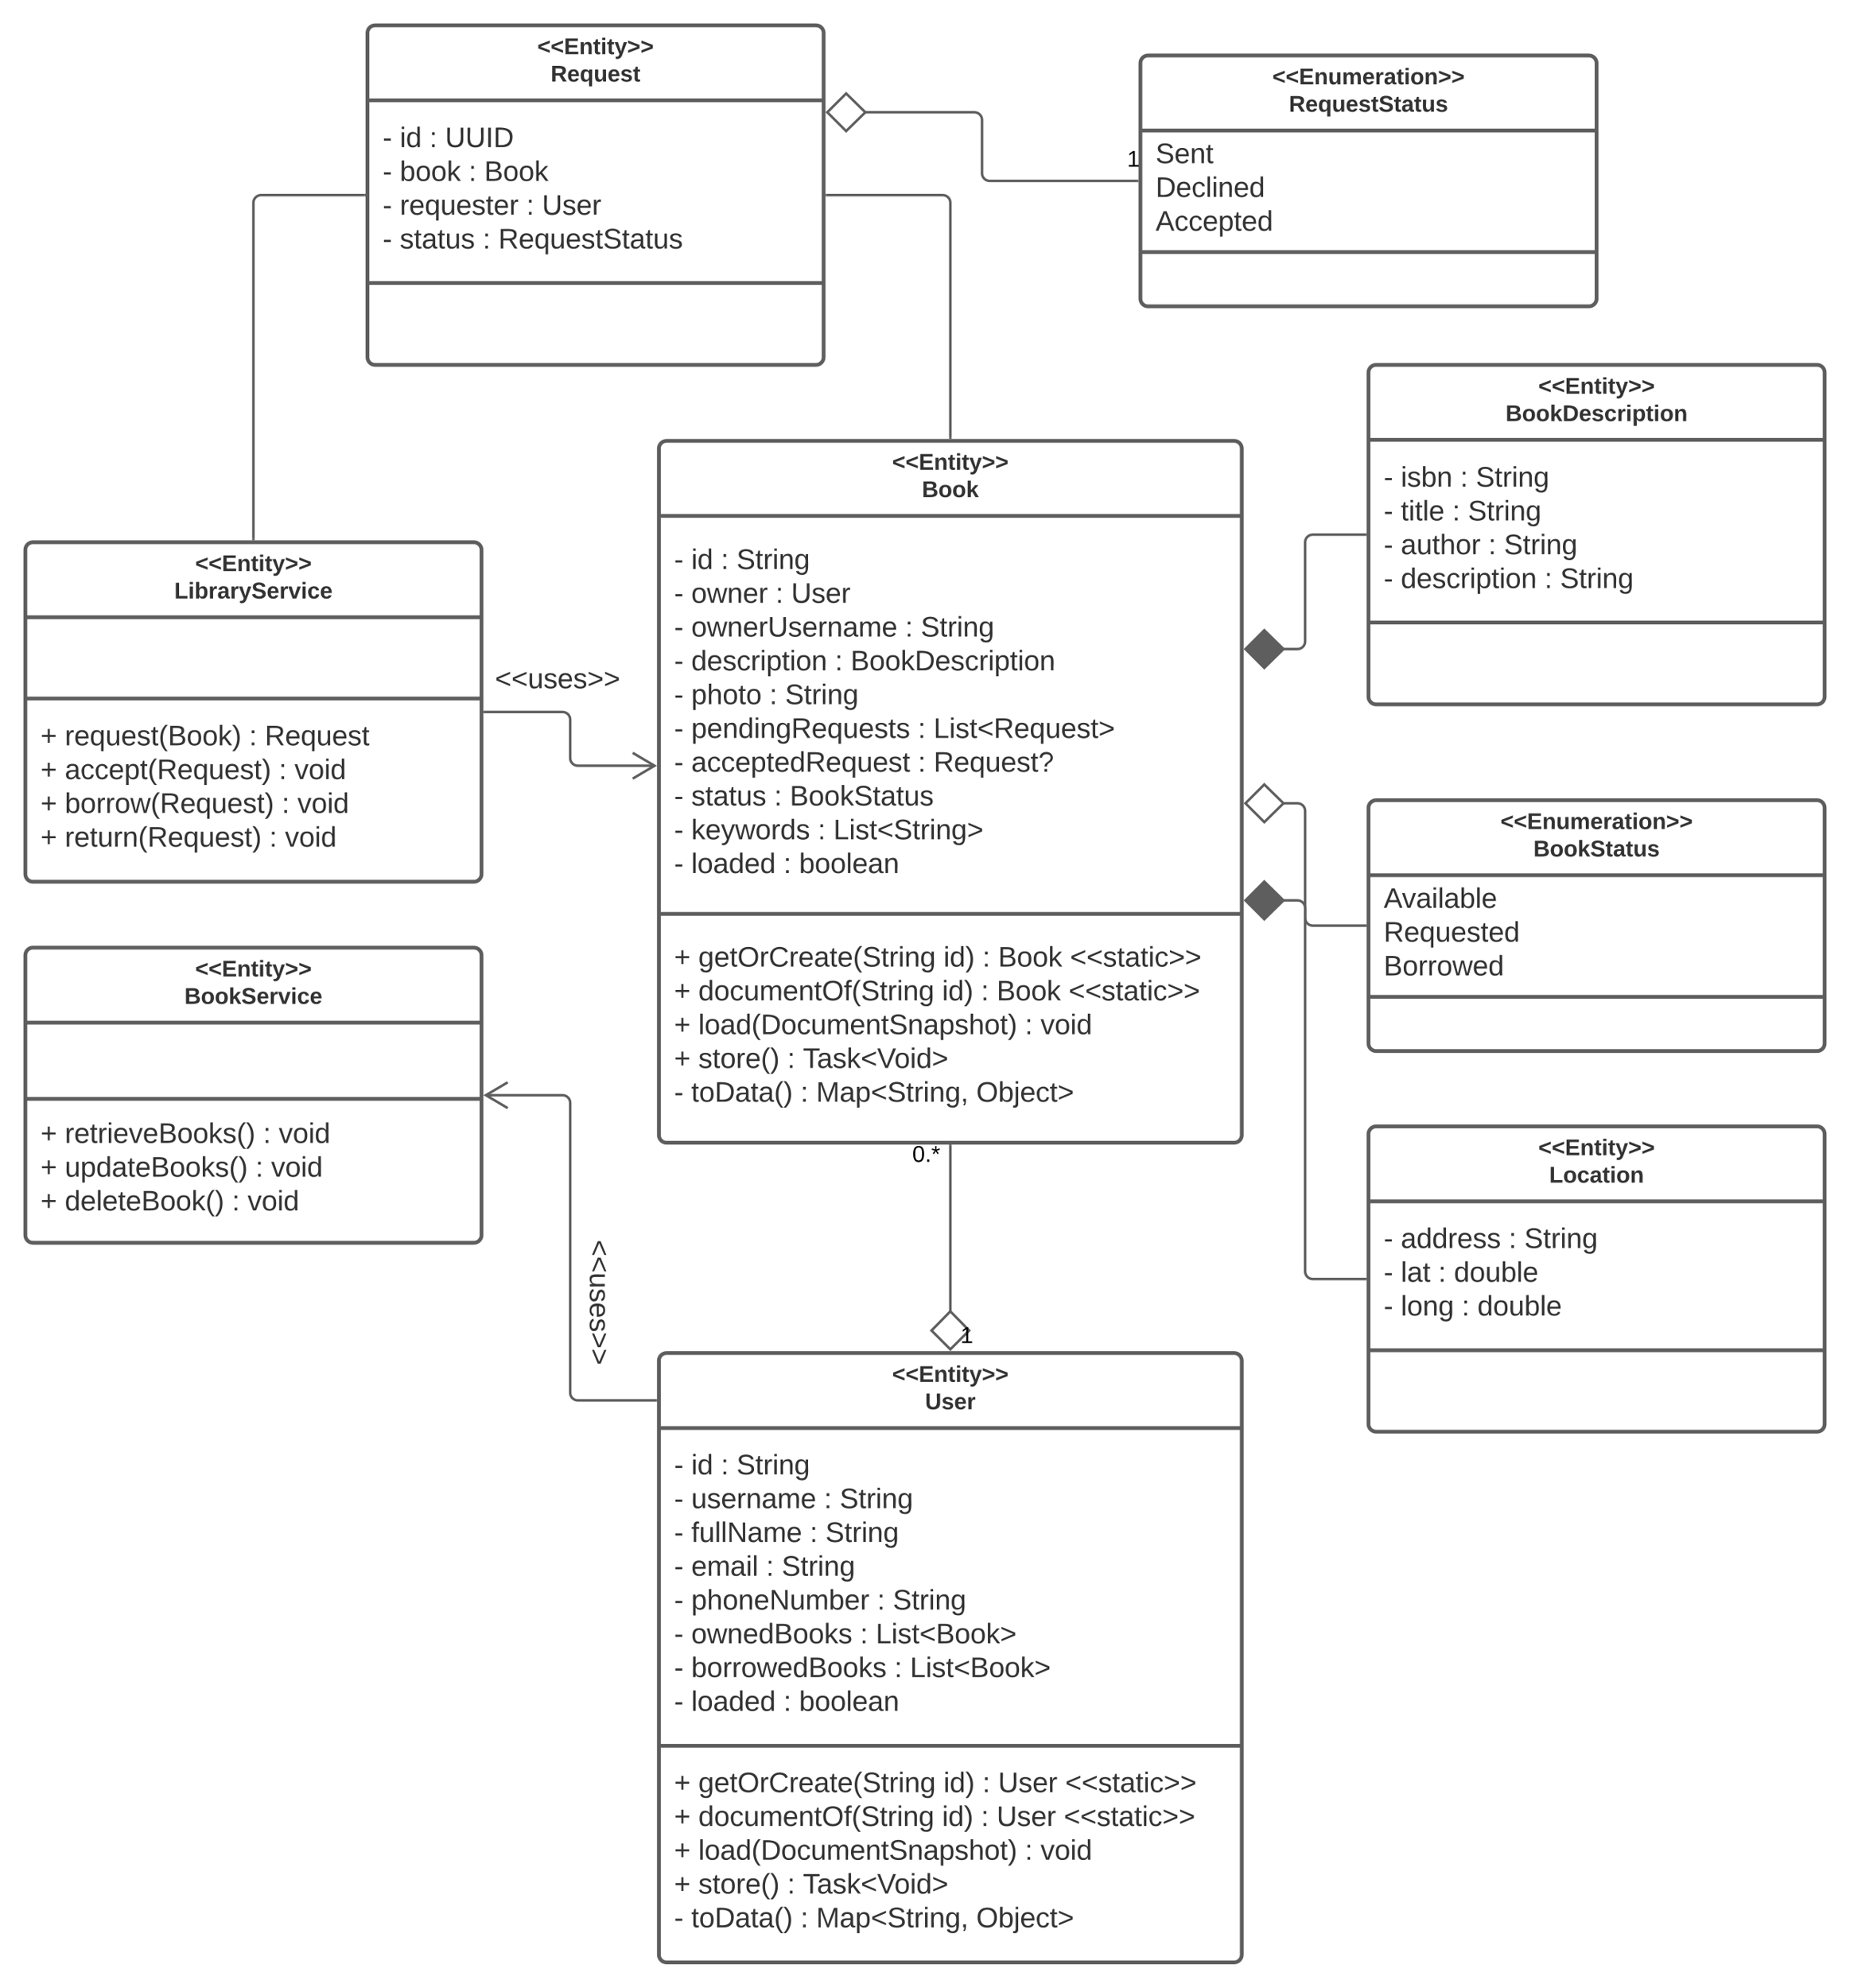 <svg xmlns="http://www.w3.org/2000/svg" xmlns:xlink="http://www.w3.org/1999/xlink" xmlns:lucid="lucid" width="1460" height="1569"><g transform="translate(540 348)" lucid:page-tab-id="0_0"><path d="M-1806.4-1259.2h3676.8v2582.4h-3676.8z" fill="#fff"/><path d="M-20 6c0-3.3 2.7-6 6-6h448c3.3 0 6 2.7 6 6v542c0 3.3-2.7 6-6 6H-14c-3.3 0-6-2.7-6-6z" stroke="#5e5e5e" stroke-width="3" fill="#fff"/><path d="M-20 59.2h460M-20 373.37h460" stroke="#5e5e5e" stroke-width="3" fill="none"/><use xlink:href="#a" transform="matrix(1,0,0,1,-12,8) translate(176.075 14.8)"/><use xlink:href="#b" transform="matrix(1,0,0,1,-12,8) translate(199.575 36.4)"/><use xlink:href="#c" transform="matrix(1,0,0,1,-8,67.2) translate(0 33.944)"/><use xlink:href="#d" transform="matrix(1,0,0,1,-8,67.2) translate(13.519 33.944)"/><use xlink:href="#e" transform="matrix(1,0,0,1,-8,67.2) translate(36.914 33.944)"/><use xlink:href="#f" transform="matrix(1,0,0,1,-8,67.2) translate(49.259 33.944)"/><use xlink:href="#c" transform="matrix(1,0,0,1,-8,67.2) translate(0 60.611)"/><use xlink:href="#g" transform="matrix(1,0,0,1,-8,67.2) translate(13.519 60.611)"/><use xlink:href="#e" transform="matrix(1,0,0,1,-8,67.2) translate(80.062 60.611)"/><use xlink:href="#h" transform="matrix(1,0,0,1,-8,67.2) translate(92.407 60.611)"/><use xlink:href="#c" transform="matrix(1,0,0,1,-8,67.2) translate(0 87.278)"/><use xlink:href="#i" transform="matrix(1,0,0,1,-8,67.2) translate(13.519 87.278)"/><use xlink:href="#e" transform="matrix(1,0,0,1,-8,67.2) translate(182.346 87.278)"/><use xlink:href="#f" transform="matrix(1,0,0,1,-8,67.2) translate(194.691 87.278)"/><use xlink:href="#c" transform="matrix(1,0,0,1,-8,67.2) translate(0 113.944)"/><use xlink:href="#j" transform="matrix(1,0,0,1,-8,67.2) translate(13.519 113.944)"/><use xlink:href="#e" transform="matrix(1,0,0,1,-8,67.2) translate(126.914 113.944)"/><use xlink:href="#k" transform="matrix(1,0,0,1,-8,67.2) translate(139.259 113.944)"/><use xlink:href="#c" transform="matrix(1,0,0,1,-8,67.2) translate(0 140.611)"/><use xlink:href="#l" transform="matrix(1,0,0,1,-8,67.2) translate(13.519 140.611)"/><use xlink:href="#e" transform="matrix(1,0,0,1,-8,67.2) translate(75.247 140.611)"/><use xlink:href="#f" transform="matrix(1,0,0,1,-8,67.2) translate(87.593 140.611)"/><use xlink:href="#c" transform="matrix(1,0,0,1,-8,67.2) translate(0 167.278)"/><use xlink:href="#m" transform="matrix(1,0,0,1,-8,67.2) translate(13.519 167.278)"/><use xlink:href="#e" transform="matrix(1,0,0,1,-8,67.2) translate(192.407 167.278)"/><use xlink:href="#n" transform="matrix(1,0,0,1,-8,67.2) translate(204.753 167.278)"/><use xlink:href="#c" transform="matrix(1,0,0,1,-8,67.2) translate(0 193.944)"/><use xlink:href="#o" transform="matrix(1,0,0,1,-8,67.2) translate(13.519 193.944)"/><use xlink:href="#e" transform="matrix(1,0,0,1,-8,67.2) translate(192.469 193.944)"/><use xlink:href="#p" transform="matrix(1,0,0,1,-8,67.2) translate(204.815 193.944)"/><use xlink:href="#c" transform="matrix(1,0,0,1,-8,67.2) translate(0 220.611)"/><use xlink:href="#q" transform="matrix(1,0,0,1,-8,67.2) translate(13.519 220.611)"/><use xlink:href="#e" transform="matrix(1,0,0,1,-8,67.2) translate(78.951 220.611)"/><use xlink:href="#r" transform="matrix(1,0,0,1,-8,67.2) translate(91.296 220.611)"/><use xlink:href="#c" transform="matrix(1,0,0,1,-8,67.2) translate(0 247.278)"/><use xlink:href="#s" transform="matrix(1,0,0,1,-8,67.2) translate(13.519 247.278)"/><use xlink:href="#e" transform="matrix(1,0,0,1,-8,67.2) translate(113.395 247.278)"/><use xlink:href="#t" transform="matrix(1,0,0,1,-8,67.2) translate(125.741 247.278)"/><use xlink:href="#u" transform="matrix(1,0,0,1,-8,67.2) translate(0 273.944)"/><use xlink:href="#v" transform="matrix(1,0,0,1,-8,67.2) translate(13.519 273.944)"/><use xlink:href="#w" transform="matrix(1,0,0,1,-8,67.2) translate(86.296 273.944)"/><use xlink:href="#x" transform="matrix(1,0,0,1,-8,67.2) translate(98.642 273.944)"/><use xlink:href="#y" transform="matrix(1,0,0,1,-8,381.367) translate(0 33.611)"/><use xlink:href="#z" transform="matrix(1,0,0,1,-8,381.367) translate(19.136 33.611)"/><use xlink:href="#A" transform="matrix(1,0,0,1,-8,381.367) translate(212.593 33.611)"/><use xlink:href="#w" transform="matrix(1,0,0,1,-8,381.367) translate(243.333 33.611)"/><use xlink:href="#B" transform="matrix(1,0,0,1,-8,381.367) translate(255.679 33.611)"/><use xlink:href="#C" transform="matrix(1,0,0,1,-8,381.367) translate(312.469 33.611)"/><use xlink:href="#y" transform="matrix(1,0,0,1,-8,381.367) translate(0 60.278)"/><use xlink:href="#D" transform="matrix(1,0,0,1,-8,381.367) translate(19.136 60.278)"/><use xlink:href="#A" transform="matrix(1,0,0,1,-8,381.367) translate(211.481 60.278)"/><use xlink:href="#w" transform="matrix(1,0,0,1,-8,381.367) translate(242.222 60.278)"/><use xlink:href="#B" transform="matrix(1,0,0,1,-8,381.367) translate(254.568 60.278)"/><use xlink:href="#C" transform="matrix(1,0,0,1,-8,381.367) translate(311.358 60.278)"/><use xlink:href="#y" transform="matrix(1,0,0,1,-8,381.367) translate(0 86.944)"/><use xlink:href="#E" transform="matrix(1,0,0,1,-8,381.367) translate(19.136 86.944)"/><use xlink:href="#w" transform="matrix(1,0,0,1,-8,381.367) translate(276.852 86.944)"/><use xlink:href="#F" transform="matrix(1,0,0,1,-8,381.367) translate(289.198 86.944)"/><use xlink:href="#y" transform="matrix(1,0,0,1,-8,381.367) translate(0 113.611)"/><use xlink:href="#G" transform="matrix(1,0,0,1,-8,381.367) translate(19.136 113.611)"/><use xlink:href="#w" transform="matrix(1,0,0,1,-8,381.367) translate(89.321 113.611)"/><use xlink:href="#H" transform="matrix(1,0,0,1,-8,381.367) translate(101.667 113.611)"/><use xlink:href="#u" transform="matrix(1,0,0,1,-8,381.367) translate(0 140.278)"/><use xlink:href="#I" transform="matrix(1,0,0,1,-8,381.367) translate(13.519 140.278)"/><use xlink:href="#w" transform="matrix(1,0,0,1,-8,381.367) translate(99.753 140.278)"/><use xlink:href="#J" transform="matrix(1,0,0,1,-8,381.367) translate(112.099 140.278)"/><use xlink:href="#K" transform="matrix(1,0,0,1,-8,381.367) translate(238.457 140.278)"/><path d="M540-54c0-3.3 2.7-6 6-6h348c3.3 0 6 2.7 6 6v256c0 3.3-2.7 6-6 6H546c-3.3 0-6-2.7-6-6z" stroke="#5e5e5e" stroke-width="3" fill="#fff"/><path d="M540-.8h360M540 143.37h360" stroke="#5e5e5e" stroke-width="3" fill="none"/><use xlink:href="#a" transform="matrix(1,0,0,1,548,-52) translate(126.075 14.8)"/><use xlink:href="#L" transform="matrix(1,0,0,1,548,-52) translate(100.2 36.4)"/><use xlink:href="#M" transform="matrix(1,0,0,1,552,7.2) translate(0 28.944)"/><use xlink:href="#N" transform="matrix(1,0,0,1,552,7.2) translate(13.519 28.944)"/><use xlink:href="#O" transform="matrix(1,0,0,1,552,7.2) translate(60.37 28.944)"/><use xlink:href="#P" transform="matrix(1,0,0,1,552,7.2) translate(72.716 28.944)"/><use xlink:href="#M" transform="matrix(1,0,0,1,552,7.2) translate(0 55.611)"/><use xlink:href="#Q" transform="matrix(1,0,0,1,552,7.2) translate(13.519 55.611)"/><use xlink:href="#O" transform="matrix(1,0,0,1,552,7.2) translate(54.136 55.611)"/><use xlink:href="#P" transform="matrix(1,0,0,1,552,7.2) translate(66.481 55.611)"/><use xlink:href="#M" transform="matrix(1,0,0,1,552,7.2) translate(0 82.278)"/><use xlink:href="#R" transform="matrix(1,0,0,1,552,7.2) translate(13.519 82.278)"/><use xlink:href="#O" transform="matrix(1,0,0,1,552,7.2) translate(82.593 82.278)"/><use xlink:href="#P" transform="matrix(1,0,0,1,552,7.2) translate(94.938 82.278)"/><use xlink:href="#M" transform="matrix(1,0,0,1,552,7.2) translate(0 108.944)"/><use xlink:href="#S" transform="matrix(1,0,0,1,552,7.2) translate(13.519 108.944)"/><use xlink:href="#O" transform="matrix(1,0,0,1,552,7.2) translate(126.914 108.944)"/><use xlink:href="#T" transform="matrix(1,0,0,1,552,7.2) translate(139.259 108.944)"/><path d="M540 289.64c0-3.3 2.7-6 6-6h348c3.3 0 6 2.7 6 6v186c0 3.32-2.7 6-6 6H546c-3.3 0-6-2.68-6-6z" stroke="#5e5e5e" stroke-width="3" fill="#fff"/><path d="M540 342.84h360m-360 96h360" stroke="#5e5e5e" stroke-width="3" fill="none"/><g><use xlink:href="#U" transform="matrix(1,0,0,1,548,291.643) translate(96.125 14.8)"/><use xlink:href="#V" transform="matrix(1,0,0,1,548,291.643) translate(122.15 36.4)"/></g><g><use xlink:href="#W" transform="matrix(1,0,0,1,552,350.843) translate(0 17.778)"/><use xlink:href="#X" transform="matrix(1,0,0,1,552,350.843) translate(0 44.444)"/><use xlink:href="#Y" transform="matrix(1,0,0,1,552,350.843) translate(0 71.111)"/></g><path d="M-20 726c0-3.3 2.7-6 6-6h448c3.3 0 6 2.7 6 6v469c0 3.3-2.7 6-6 6H-14c-3.3 0-6-2.7-6-6z" stroke="#5e5e5e" stroke-width="3" fill="#fff"/><path d="M-20 779.2h460m-460 250.83h460" stroke="#5e5e5e" stroke-width="3" fill="none"/><g><use xlink:href="#a" transform="matrix(1,0,0,1,-12,728) translate(176.075 14.8)"/><use xlink:href="#Z" transform="matrix(1,0,0,1,-12,728) translate(202.025 36.4)"/></g><g><use xlink:href="#u" transform="matrix(1,0,0,1,-8,787.2) translate(0 28.611)"/><use xlink:href="#aa" transform="matrix(1,0,0,1,-8,787.2) translate(13.519 28.611)"/><use xlink:href="#w" transform="matrix(1,0,0,1,-8,787.2) translate(36.914 28.611)"/><use xlink:href="#ab" transform="matrix(1,0,0,1,-8,787.2) translate(49.259 28.611)"/><use xlink:href="#c" transform="matrix(1,0,0,1,-8,787.2) translate(0 55.278)"/><use xlink:href="#ac" transform="matrix(1,0,0,1,-8,787.2) translate(13.519 55.278)"/><use xlink:href="#e" transform="matrix(1,0,0,1,-8,787.2) translate(118.333 55.278)"/><use xlink:href="#f" transform="matrix(1,0,0,1,-8,787.2) translate(130.679 55.278)"/><use xlink:href="#c" transform="matrix(1,0,0,1,-8,787.2) translate(0 81.944)"/><use xlink:href="#ad" transform="matrix(1,0,0,1,-8,787.2) translate(13.519 81.944)"/><use xlink:href="#e" transform="matrix(1,0,0,1,-8,787.2) translate(107.099 81.944)"/><use xlink:href="#f" transform="matrix(1,0,0,1,-8,787.2) translate(119.444 81.944)"/><use xlink:href="#c" transform="matrix(1,0,0,1,-8,787.2) translate(0 108.611)"/><use xlink:href="#ae" transform="matrix(1,0,0,1,-8,787.2) translate(13.519 108.611)"/><use xlink:href="#e" transform="matrix(1,0,0,1,-8,787.2) translate(72.593 108.611)"/><use xlink:href="#f" transform="matrix(1,0,0,1,-8,787.2) translate(84.938 108.611)"/><use xlink:href="#c" transform="matrix(1,0,0,1,-8,787.2) translate(0 135.278)"/><use xlink:href="#af" transform="matrix(1,0,0,1,-8,787.2) translate(13.519 135.278)"/><use xlink:href="#e" transform="matrix(1,0,0,1,-8,787.2) translate(160.247 135.278)"/><use xlink:href="#f" transform="matrix(1,0,0,1,-8,787.2) translate(172.593 135.278)"/><use xlink:href="#c" transform="matrix(1,0,0,1,-8,787.2) translate(0 161.944)"/><use xlink:href="#ag" transform="matrix(1,0,0,1,-8,787.2) translate(13.519 161.944)"/><use xlink:href="#e" transform="matrix(1,0,0,1,-8,787.2) translate(146.79 161.944)"/><use xlink:href="#ah" transform="matrix(1,0,0,1,-8,787.2) translate(159.136 161.944)"/><use xlink:href="#u" transform="matrix(1,0,0,1,-8,787.2) translate(0 188.611)"/><use xlink:href="#ai" transform="matrix(1,0,0,1,-8,787.2) translate(13.519 188.611)"/><use xlink:href="#w" transform="matrix(1,0,0,1,-8,787.2) translate(173.827 188.611)"/><use xlink:href="#aj" transform="matrix(1,0,0,1,-8,787.2) translate(186.173 188.611)"/><use xlink:href="#u" transform="matrix(1,0,0,1,-8,787.2) translate(0 215.278)"/><use xlink:href="#v" transform="matrix(1,0,0,1,-8,787.2) translate(13.519 215.278)"/><use xlink:href="#w" transform="matrix(1,0,0,1,-8,787.2) translate(86.296 215.278)"/><use xlink:href="#x" transform="matrix(1,0,0,1,-8,787.2) translate(98.642 215.278)"/></g><g><use xlink:href="#ak" transform="matrix(1,0,0,1,-8,1038.033) translate(0 28.611)"/><use xlink:href="#z" transform="matrix(1,0,0,1,-8,1038.033) translate(19.136 28.611)"/><use xlink:href="#A" transform="matrix(1,0,0,1,-8,1038.033) translate(212.593 28.611)"/><use xlink:href="#w" transform="matrix(1,0,0,1,-8,1038.033) translate(243.333 28.611)"/><use xlink:href="#al" transform="matrix(1,0,0,1,-8,1038.033) translate(255.679 28.611)"/><use xlink:href="#C" transform="matrix(1,0,0,1,-8,1038.033) translate(308.642 28.611)"/><use xlink:href="#y" transform="matrix(1,0,0,1,-8,1038.033) translate(0 55.278)"/><use xlink:href="#D" transform="matrix(1,0,0,1,-8,1038.033) translate(19.136 55.278)"/><use xlink:href="#A" transform="matrix(1,0,0,1,-8,1038.033) translate(211.481 55.278)"/><use xlink:href="#w" transform="matrix(1,0,0,1,-8,1038.033) translate(242.222 55.278)"/><use xlink:href="#al" transform="matrix(1,0,0,1,-8,1038.033) translate(254.568 55.278)"/><use xlink:href="#C" transform="matrix(1,0,0,1,-8,1038.033) translate(307.531 55.278)"/><use xlink:href="#y" transform="matrix(1,0,0,1,-8,1038.033) translate(0 81.944)"/><use xlink:href="#E" transform="matrix(1,0,0,1,-8,1038.033) translate(19.136 81.944)"/><use xlink:href="#w" transform="matrix(1,0,0,1,-8,1038.033) translate(276.852 81.944)"/><use xlink:href="#F" transform="matrix(1,0,0,1,-8,1038.033) translate(289.198 81.944)"/><use xlink:href="#y" transform="matrix(1,0,0,1,-8,1038.033) translate(0 108.611)"/><use xlink:href="#G" transform="matrix(1,0,0,1,-8,1038.033) translate(19.136 108.611)"/><use xlink:href="#w" transform="matrix(1,0,0,1,-8,1038.033) translate(89.321 108.611)"/><use xlink:href="#H" transform="matrix(1,0,0,1,-8,1038.033) translate(101.667 108.611)"/><use xlink:href="#u" transform="matrix(1,0,0,1,-8,1038.033) translate(0 135.278)"/><use xlink:href="#I" transform="matrix(1,0,0,1,-8,1038.033) translate(13.519 135.278)"/><use xlink:href="#w" transform="matrix(1,0,0,1,-8,1038.033) translate(99.753 135.278)"/><use xlink:href="#J" transform="matrix(1,0,0,1,-8,1038.033) translate(112.099 135.278)"/><use xlink:href="#K" transform="matrix(1,0,0,1,-8,1038.033) translate(238.457 135.278)"/></g><path d="M210 687.75V556.5" stroke="#5e5e5e" stroke-width="2" fill="none"/><path d="M210 717.1l-14.85-14.86L210 687.1l14.85 15.14z" stroke="#5e5e5e" stroke-width="2" fill="#fff"/><path d="M211 556.53h-2v-1.03h2z" fill="#5e5e5e"/><g><use xlink:href="#am" transform="matrix(1,0,0,1,218,697.7) translate(0 14.4)"/></g><g><use xlink:href="#an" transform="matrix(1,0,0,1,180,554.7) translate(0 14.4)"/></g><path d="M540 547.1c0-3.3 2.7-6 6-6h348c3.3 0 6 2.7 6 6v229c0 3.3-2.7 6-6 6H546c-3.3 0-6-2.7-6-6z" stroke="#5e5e5e" stroke-width="3" fill="#fff"/><path d="M540 600.3h360M540 717.8h360" stroke="#5e5e5e" stroke-width="3" fill="none"/><g><use xlink:href="#a" transform="matrix(1,0,0,1,548,549.1) translate(126.075 14.8)"/><use xlink:href="#ao" transform="matrix(1,0,0,1,548,549.1) translate(134.625 36.4)"/></g><g><use xlink:href="#c" transform="matrix(1,0,0,1,552,608.3) translate(0 28.778)"/><use xlink:href="#ap" transform="matrix(1,0,0,1,552,608.3) translate(13.519 28.778)"/><use xlink:href="#e" transform="matrix(1,0,0,1,552,608.3) translate(98.642 28.778)"/><use xlink:href="#f" transform="matrix(1,0,0,1,552,608.3) translate(110.988 28.778)"/><use xlink:href="#c" transform="matrix(1,0,0,1,552,608.3) translate(0 55.444)"/><use xlink:href="#aq" transform="matrix(1,0,0,1,552,608.3) translate(13.519 55.444)"/><use xlink:href="#e" transform="matrix(1,0,0,1,552,608.3) translate(43.086 55.444)"/><use xlink:href="#ar" transform="matrix(1,0,0,1,552,608.3) translate(55.432 55.444)"/><use xlink:href="#c" transform="matrix(1,0,0,1,552,608.3) translate(0 82.111)"/><use xlink:href="#as" transform="matrix(1,0,0,1,552,608.3) translate(13.519 82.111)"/><use xlink:href="#e" transform="matrix(1,0,0,1,552,608.3) translate(61.605 82.111)"/><use xlink:href="#at" transform="matrix(1,0,0,1,552,608.3) translate(73.951 82.111)"/></g><path d="M-250-322c0-3.3 2.7-6 6-6h348c3.3 0 6 2.7 6 6v256c0 3.3-2.7 6-6 6h-348c-3.3 0-6-2.7-6-6z" stroke="#5e5e5e" stroke-width="3" fill="#fff"/><path d="M-250-268.8h360m-360 144.17h360" stroke="#5e5e5e" stroke-width="3" fill="none"/><g><use xlink:href="#a" transform="matrix(1,0,0,1,-242,-320) translate(126.075 14.8)"/><use xlink:href="#au" transform="matrix(1,0,0,1,-242,-320) translate(136.6 36.4)"/></g><g><use xlink:href="#c" transform="matrix(1,0,0,1,-238,-260.8) translate(0 28.944)"/><use xlink:href="#d" transform="matrix(1,0,0,1,-238,-260.8) translate(13.519 28.944)"/><use xlink:href="#e" transform="matrix(1,0,0,1,-238,-260.8) translate(36.914 28.944)"/><use xlink:href="#av" transform="matrix(1,0,0,1,-238,-260.8) translate(49.259 28.944)"/><use xlink:href="#c" transform="matrix(1,0,0,1,-238,-260.8) translate(0 55.611)"/><use xlink:href="#aw" transform="matrix(1,0,0,1,-238,-260.8) translate(13.519 55.611)"/><use xlink:href="#e" transform="matrix(1,0,0,1,-238,-260.8) translate(67.84 55.611)"/><use xlink:href="#ax" transform="matrix(1,0,0,1,-238,-260.8) translate(80.185 55.611)"/><use xlink:href="#c" transform="matrix(1,0,0,1,-238,-260.8) translate(0 82.278)"/><use xlink:href="#ay" transform="matrix(1,0,0,1,-238,-260.8) translate(13.519 82.278)"/><use xlink:href="#e" transform="matrix(1,0,0,1,-238,-260.8) translate(113.395 82.278)"/><use xlink:href="#h" transform="matrix(1,0,0,1,-238,-260.8) translate(125.741 82.278)"/><use xlink:href="#c" transform="matrix(1,0,0,1,-238,-260.8) translate(0 108.944)"/><use xlink:href="#q" transform="matrix(1,0,0,1,-238,-260.8) translate(13.519 108.944)"/><use xlink:href="#e" transform="matrix(1,0,0,1,-238,-260.8) translate(78.951 108.944)"/><use xlink:href="#az" transform="matrix(1,0,0,1,-238,-260.8) translate(91.296 108.944)"/></g><path d="M360-298.2c0-3.3 2.7-6 6-6h348c3.3 0 6 2.7 6 6v186c0 3.3-2.7 6-6 6H366c-3.3 0-6-2.7-6-6z" stroke="#5e5e5e" stroke-width="3" fill="#fff"/><path d="M360-245h360m-360 96h360" stroke="#5e5e5e" stroke-width="3" fill="none"/><g><use xlink:href="#U" transform="matrix(1,0,0,1,368,-296.2) translate(96.125 14.8)"/><use xlink:href="#aA" transform="matrix(1,0,0,1,368,-296.2) translate(109.175 36.4)"/></g><g><use xlink:href="#aB" transform="matrix(1,0,0,1,372,-237) translate(0 17.778)"/><use xlink:href="#aC" transform="matrix(1,0,0,1,372,-237) translate(0 44.444)"/><use xlink:href="#aD" transform="matrix(1,0,0,1,372,-237) translate(0 71.111)"/></g><path d="M-520 86c0-3.3 2.7-6 6-6h348c3.3 0 6 2.7 6 6v256c0 3.3-2.7 6-6 6h-348c-3.3 0-6-2.7-6-6z" stroke="#5e5e5e" stroke-width="3" fill="#fff"/><path d="M-520 139.2h360m-360 64.17h360" stroke="#5e5e5e" stroke-width="3" fill="none"/><g><use xlink:href="#a" transform="matrix(1,0,0,1,-512,88) translate(126.075 14.8)"/><use xlink:href="#aE" transform="matrix(1,0,0,1,-512,88) translate(109.55 36.4)"/></g><g><use xlink:href="#aF" transform="matrix(1,0,0,1,-508,211.367) translate(0 28.944)"/><use xlink:href="#aG" transform="matrix(1,0,0,1,-508,211.367) translate(19.136 28.944)"/><use xlink:href="#O" transform="matrix(1,0,0,1,-508,211.367) translate(164.63 28.944)"/><use xlink:href="#aH" transform="matrix(1,0,0,1,-508,211.367) translate(176.975 28.944)"/><use xlink:href="#aF" transform="matrix(1,0,0,1,-508,211.367) translate(0 55.611)"/><use xlink:href="#aI" transform="matrix(1,0,0,1,-508,211.367) translate(19.136 55.611)"/><use xlink:href="#O" transform="matrix(1,0,0,1,-508,211.367) translate(188.086 55.611)"/><use xlink:href="#aJ" transform="matrix(1,0,0,1,-508,211.367) translate(200.432 55.611)"/><use xlink:href="#aF" transform="matrix(1,0,0,1,-508,211.367) translate(0 82.278)"/><use xlink:href="#aK" transform="matrix(1,0,0,1,-508,211.367) translate(19.136 82.278)"/><use xlink:href="#O" transform="matrix(1,0,0,1,-508,211.367) translate(190.37 82.278)"/><use xlink:href="#aJ" transform="matrix(1,0,0,1,-508,211.367) translate(202.716 82.278)"/><use xlink:href="#aF" transform="matrix(1,0,0,1,-508,211.367) translate(0 108.944)"/><use xlink:href="#aL" transform="matrix(1,0,0,1,-508,211.367) translate(19.136 108.944)"/><use xlink:href="#O" transform="matrix(1,0,0,1,-508,211.367) translate(180.556 108.944)"/><use xlink:href="#aM" transform="matrix(1,0,0,1,-508,211.367) translate(192.901 108.944)"/></g><path d="M-520 406c0-3.3 2.7-6 6-6h348c3.3 0 6 2.7 6 6v221c0 3.3-2.7 6-6 6h-348c-3.3 0-6-2.7-6-6z" stroke="#5e5e5e" stroke-width="3" fill="#fff"/><path d="M-520 459.2h360m-360 60.17h360" stroke="#5e5e5e" stroke-width="3" fill="none"/><g><use xlink:href="#a" transform="matrix(1,0,0,1,-512,408) translate(126.075 14.8)"/><use xlink:href="#aN" transform="matrix(1,0,0,1,-512,408) translate(117.575 36.4)"/></g><g><use xlink:href="#aF" transform="matrix(1,0,0,1,-508,527.367) translate(0 26.778)"/><use xlink:href="#aO" transform="matrix(1,0,0,1,-508,527.367) translate(19.136 26.778)"/><use xlink:href="#O" transform="matrix(1,0,0,1,-508,527.367) translate(175.617 26.778)"/><use xlink:href="#aJ" transform="matrix(1,0,0,1,-508,527.367) translate(187.963 26.778)"/><use xlink:href="#aF" transform="matrix(1,0,0,1,-508,527.367) translate(0 53.444)"/><use xlink:href="#aP" transform="matrix(1,0,0,1,-508,527.367) translate(19.136 53.444)"/><use xlink:href="#O" transform="matrix(1,0,0,1,-508,527.367) translate(169.63 53.444)"/><use xlink:href="#aJ" transform="matrix(1,0,0,1,-508,527.367) translate(181.975 53.444)"/><use xlink:href="#aF" transform="matrix(1,0,0,1,-508,527.367) translate(0 80.111)"/><use xlink:href="#aQ" transform="matrix(1,0,0,1,-508,527.367) translate(19.136 80.111)"/><use xlink:href="#O" transform="matrix(1,0,0,1,-508,527.367) translate(151.049 80.111)"/><use xlink:href="#aM" transform="matrix(1,0,0,1,-508,527.367) translate(163.395 80.111)"/></g><path d="M537.5 661.6H496c-3.3 0-6-2.7-6-6V368.73c0-3.3-2.7-6-6-6h-11.75" stroke="#5e5e5e" stroke-width="2" fill="none"/><path d="M538.5 662.6h-1.03v-2h1.03z" fill="#5e5e5e"/><path d="M442.9 362.73l14.86-14.85 15.15 14.85-15.14 14.85z" stroke="#5e5e5e" stroke-width="2" fill="#5e5e5e"/><path d="M441.5 277" stroke="#5e5e5e" stroke-width="2" fill="none"/><path fill="#5e5e5e"/><path fill="#5e5e5e"/><path d="M537.5 74H496c-3.3 0-6 2.7-6 6v78.33c0 3.3-2.7 6-6 6h-11.75" stroke="#5e5e5e" stroke-width="2" fill="none"/><path d="M538.5 75h-1.03v-2h1.03z" fill="#5e5e5e"/><path d="M442.9 164.33l14.86-14.85 15.15 14.85-15.14 14.85z" stroke="#5e5e5e" stroke-width="2" fill="#5e5e5e"/><path d="M537.5 382.64H496c-3.3 0-6-2.68-6-6v-84.56c0-3.3-2.7-6-6-6h-11.75" stroke="#5e5e5e" stroke-width="2" fill="none"/><path d="M538.5 383.64h-1.03v-2h1.03z" fill="#5e5e5e"/><path d="M442.9 286.08l14.86-14.85 15.15 14.85-15.14 14.85z" stroke="#5e5e5e" stroke-width="2" fill="#fff"/><path d="M-157.5 214H-96c3.3 0 6 2.7 6 6v30.43c0 3.3 2.7 6 6 6h60.68" stroke="#5e5e5e" stroke-width="2" fill="none"/><path d="M-157.47 215h-1.03v-2h1.03z" fill="#5e5e5e"/><path d="M-40.68 266.6l17.22-10.17-17.22-10.18" stroke="#5e5e5e" stroke-width="2" fill="none"/><path d="M-220 166c0-3.3 2.7-6 6-6H14c3.3 0 6 2.7 6 6v48c0 3.3-2.7 6-6 6h-228c-3.3 0-6-2.7-6-6z" stroke="#000" stroke-opacity="0" stroke-width="3" fill="#fff" fill-opacity="0"/><g><use xlink:href="#aR" transform="matrix(1,0,0,1,-215,165) translate(65.617 30.278)"/></g><path d="M-252.5-194H-334c-3.3 0-6 2.7-6 6V77.5" stroke="#5e5e5e" stroke-width="2" fill="none"/><path d="M-251.5-193h-1.03v-2h1.03zM-339 78.5h-2v-1.03h2z" fill="#5e5e5e"/><path d="M112.5-194H204c3.3 0 6 2.7 6 6V-2.5" stroke="#5e5e5e" stroke-width="2" fill="none"/><path d="M112.53-193h-1.03v-2h1.03zM211-1.5h-2v-1.03h2z" fill="#5e5e5e"/><path d="M357.5-205.2H241c-3.3 0-6-2.7-6-6v-42.17c0-3.32-2.7-6-6-6h-86.75" stroke="#5e5e5e" stroke-width="2" fill="none"/><path d="M358.5-204.2h-1.03v-2h1.03z" fill="#5e5e5e"/><path d="M112.9-259.37l14.86-14.85 15.15 14.85-15.14 14.85z" stroke="#5e5e5e" stroke-width="2" fill="#fff"/><g><use xlink:href="#am" transform="matrix(1,0,0,1,349.5,-230.8) translate(0 14.4)"/></g><path d="M-22.5 757.4H-84c-3.3 0-6-2.68-6-6V522.5c0-3.3-2.7-6-6-6h-60.68" stroke="#5e5e5e" stroke-width="2" fill="none"/><path d="M-21.5 758.4h-1.03v-2h1.03z" fill="#5e5e5e"/><path d="M-139.32 506.32l-17.22 10.18 17.22 10.18" stroke="#5e5e5e" stroke-width="2" fill="none"/><g><path d="M-46 560c3.3 0 6 2.7 6 6v228c0 3.3-2.7 6-6 6h-48c-3.3 0-6-2.7-6-6V566c0-3.3 2.7-6 6-6z" fill="none"/></g><g><use xlink:href="#aR" transform="matrix(6.123233995736766e-17,1,-1,6.123233995736766e-17,-40,560) translate(70.617 34.444)"/></g><defs><path fill="#333" d="M15-91v-56l181-69v40L49-119l147 57v40" id="aS"/><path fill="#333" d="M24 0v-248h195v40H76v63h132v40H76v65h150V0H24" id="aT"/><path fill="#333" d="M135-194c87-1 58 113 63 194h-50c-7-57 23-157-34-157-59 0-34 97-39 157H25l-1-190h47c2 12-1 28 3 38 12-26 28-41 61-42" id="aU"/><path fill="#333" d="M115-3C79 11 28 4 28-45v-112H4v-33h27l15-45h31v45h36v33H77v99c-1 23 16 31 38 25v30" id="aV"/><path fill="#333" d="M25-224v-37h50v37H25zM25 0v-190h50V0H25" id="aW"/><path fill="#333" d="M123 10C108 53 80 86 19 72V37c35 8 53-11 59-39L3-190h52l48 148c12-52 28-100 44-148h51" id="aX"/><path fill="#333" d="M15-22v-40l146-57-146-57v-40l181 69v56" id="aY"/><g id="a"><use transform="matrix(0.05,0,0,0.05,0,0)" xlink:href="#aS"/><use transform="matrix(0.05,0,0,0.05,10.5,0)" xlink:href="#aS"/><use transform="matrix(0.05,0,0,0.05,21,0)" xlink:href="#aT"/><use transform="matrix(0.05,0,0,0.05,33,0)" xlink:href="#aU"/><use transform="matrix(0.05,0,0,0.05,43.95,0)" xlink:href="#aV"/><use transform="matrix(0.05,0,0,0.05,49.9,0)" xlink:href="#aW"/><use transform="matrix(0.05,0,0,0.05,54.9,0)" xlink:href="#aV"/><use transform="matrix(0.05,0,0,0.05,60.85,0)" xlink:href="#aX"/><use transform="matrix(0.05,0,0,0.05,70.85,0)" xlink:href="#aY"/><use transform="matrix(0.05,0,0,0.05,81.35,0)" xlink:href="#aY"/></g><path fill="#333" d="M182-130c37 4 62 22 62 59C244 23 116-4 24 0v-248c84 5 203-23 205 63 0 31-19 50-47 55zM76-148c40-3 101 13 101-30 0-44-60-28-101-31v61zm0 110c48-3 116 14 116-37 0-48-69-32-116-35v72" id="aZ"/><path fill="#333" d="M110-194c64 0 96 36 96 99 0 64-35 99-97 99-61 0-95-36-95-99 0-62 34-99 96-99zm-1 164c35 0 45-28 45-65 0-40-10-65-43-65-34 0-45 26-45 65 0 36 10 65 43 65" id="ba"/><path fill="#333" d="M147 0L96-86 75-71V0H25v-261h50v150l67-79h53l-66 74L201 0h-54" id="bb"/><g id="b"><use transform="matrix(0.05,0,0,0.05,0,0)" xlink:href="#aZ"/><use transform="matrix(0.05,0,0,0.05,12.95,0)" xlink:href="#ba"/><use transform="matrix(0.05,0,0,0.05,23.9,0)" xlink:href="#ba"/><use transform="matrix(0.05,0,0,0.05,34.85,0)" xlink:href="#bb"/></g><path fill="#333" d="M16-82v-28h88v28H16" id="bc"/><use transform="matrix(0.062,0,0,0.062,0,0)" xlink:href="#bc" id="c"/><path fill="#333" d="M24-231v-30h32v30H24zM24 0v-190h32V0H24" id="bd"/><path fill="#333" d="M85-194c31 0 48 13 60 33l-1-100h32l1 261h-30c-2-10 0-23-3-31C134-8 116 4 85 4 32 4 16-35 15-94c0-66 23-100 70-100zm9 24c-40 0-46 34-46 75 0 40 6 74 45 74 42 0 51-32 51-76 0-42-9-74-50-73" id="be"/><g id="d"><use transform="matrix(0.062,0,0,0.062,0,0)" xlink:href="#bd"/><use transform="matrix(0.062,0,0,0.062,4.877,0)" xlink:href="#be"/></g><path fill="#333" d="M33-154v-36h34v36H33zM33 0v-36h34V0H33" id="bf"/><use transform="matrix(0.062,0,0,0.062,0,0)" xlink:href="#bf" id="e"/><path fill="#333" d="M185-189c-5-48-123-54-124 2 14 75 158 14 163 119 3 78-121 87-175 55-17-10-28-26-33-46l33-7c5 56 141 63 141-1 0-78-155-14-162-118-5-82 145-84 179-34 5 7 8 16 11 25" id="bg"/><path fill="#333" d="M59-47c-2 24 18 29 38 22v24C64 9 27 4 27-40v-127H5v-23h24l9-43h21v43h35v23H59v120" id="bh"/><path fill="#333" d="M114-163C36-179 61-72 57 0H25l-1-190h30c1 12-1 29 2 39 6-27 23-49 58-41v29" id="bi"/><path fill="#333" d="M117-194c89-4 53 116 60 194h-32v-121c0-31-8-49-39-48C34-167 62-67 57 0H25l-1-190h30c1 10-1 24 2 32 11-22 29-35 61-36" id="bj"/><path fill="#333" d="M177-190C167-65 218 103 67 71c-23-6-38-20-44-43l32-5c15 47 100 32 89-28v-30C133-14 115 1 83 1 29 1 15-40 15-95c0-56 16-97 71-98 29-1 48 16 59 35 1-10 0-23 2-32h30zM94-22c36 0 50-32 50-73 0-42-14-75-50-75-39 0-46 34-46 75s6 73 46 73" id="bk"/><g id="f"><use transform="matrix(0.062,0,0,0.062,0,0)" xlink:href="#bg"/><use transform="matrix(0.062,0,0,0.062,14.815,0)" xlink:href="#bh"/><use transform="matrix(0.062,0,0,0.062,20.988,0)" xlink:href="#bi"/><use transform="matrix(0.062,0,0,0.062,28.333,0)" xlink:href="#bd"/><use transform="matrix(0.062,0,0,0.062,33.21,0)" xlink:href="#bj"/><use transform="matrix(0.062,0,0,0.062,45.556,0)" xlink:href="#bk"/></g><path fill="#333" d="M100-194c62-1 85 37 85 99 1 63-27 99-86 99S16-35 15-95c0-66 28-99 85-99zM99-20c44 1 53-31 53-75 0-43-8-75-51-75s-53 32-53 75 10 74 51 75" id="bl"/><path fill="#333" d="M206 0h-36l-40-164L89 0H53L-1-190h32L70-26l43-164h34l41 164 42-164h31" id="bm"/><path fill="#333" d="M100-194c63 0 86 42 84 106H49c0 40 14 67 53 68 26 1 43-12 49-29l28 8c-11 28-37 45-77 45C44 4 14-33 15-96c1-61 26-98 85-98zm52 81c6-60-76-77-97-28-3 7-6 17-6 28h103" id="bn"/><g id="g"><use transform="matrix(0.062,0,0,0.062,0,0)" xlink:href="#bl"/><use transform="matrix(0.062,0,0,0.062,12.346,0)" xlink:href="#bm"/><use transform="matrix(0.062,0,0,0.062,28.333,0)" xlink:href="#bj"/><use transform="matrix(0.062,0,0,0.062,40.679,0)" xlink:href="#bn"/><use transform="matrix(0.062,0,0,0.062,53.025,0)" xlink:href="#bi"/></g><path fill="#333" d="M232-93c-1 65-40 97-104 97C67 4 28-28 28-90v-158h33c8 89-33 224 67 224 102 0 64-133 71-224h33v155" id="bo"/><path fill="#333" d="M135-143c-3-34-86-38-87 0 15 53 115 12 119 90S17 21 10-45l28-5c4 36 97 45 98 0-10-56-113-15-118-90-4-57 82-63 122-42 12 7 21 19 24 35" id="bp"/><g id="h"><use transform="matrix(0.062,0,0,0.062,0,0)" xlink:href="#bo"/><use transform="matrix(0.062,0,0,0.062,15.988,0)" xlink:href="#bp"/><use transform="matrix(0.062,0,0,0.062,27.099,0)" xlink:href="#bn"/><use transform="matrix(0.062,0,0,0.062,39.444,0)" xlink:href="#bi"/></g><path fill="#333" d="M141-36C126-15 110 5 73 4 37 3 15-17 15-53c-1-64 63-63 125-63 3-35-9-54-41-54-24 1-41 7-42 31l-33-3c5-37 33-52 76-52 45 0 72 20 72 64v82c-1 20 7 32 28 27v20c-31 9-61-2-59-35zM48-53c0 20 12 33 32 33 41-3 63-29 60-74-43 2-92-5-92 41" id="bq"/><path fill="#333" d="M210-169c-67 3-38 105-44 169h-31v-121c0-29-5-50-35-48C34-165 62-65 56 0H25l-1-190h30c1 10-1 24 2 32 10-44 99-50 107 0 11-21 27-35 58-36 85-2 47 119 55 194h-31v-121c0-29-5-49-35-48" id="br"/><g id="i"><use transform="matrix(0.062,0,0,0.062,0,0)" xlink:href="#bl"/><use transform="matrix(0.062,0,0,0.062,12.346,0)" xlink:href="#bm"/><use transform="matrix(0.062,0,0,0.062,28.333,0)" xlink:href="#bj"/><use transform="matrix(0.062,0,0,0.062,40.679,0)" xlink:href="#bn"/><use transform="matrix(0.062,0,0,0.062,53.025,0)" xlink:href="#bi"/><use transform="matrix(0.062,0,0,0.062,60.37,0)" xlink:href="#bo"/><use transform="matrix(0.062,0,0,0.062,76.358,0)" xlink:href="#bp"/><use transform="matrix(0.062,0,0,0.062,87.469,0)" xlink:href="#bn"/><use transform="matrix(0.062,0,0,0.062,99.815,0)" xlink:href="#bi"/><use transform="matrix(0.062,0,0,0.062,107.16,0)" xlink:href="#bj"/><use transform="matrix(0.062,0,0,0.062,119.506,0)" xlink:href="#bq"/><use transform="matrix(0.062,0,0,0.062,131.852,0)" xlink:href="#br"/><use transform="matrix(0.062,0,0,0.062,150.309,0)" xlink:href="#bn"/></g><path fill="#333" d="M96-169c-40 0-48 33-48 73s9 75 48 75c24 0 41-14 43-38l32 2c-6 37-31 61-74 61-59 0-76-41-82-99-10-93 101-131 147-64 4 7 5 14 7 22l-32 3c-4-21-16-35-41-35" id="bs"/><path fill="#333" d="M115-194c55 1 70 41 70 98S169 2 115 4C84 4 66-9 55-30l1 105H24l-1-265h31l2 30c10-21 28-34 59-34zm-8 174c40 0 45-34 45-75s-6-73-45-74c-42 0-51 32-51 76 0 43 10 73 51 73" id="bt"/><g id="j"><use transform="matrix(0.062,0,0,0.062,0,0)" xlink:href="#be"/><use transform="matrix(0.062,0,0,0.062,12.346,0)" xlink:href="#bn"/><use transform="matrix(0.062,0,0,0.062,24.691,0)" xlink:href="#bp"/><use transform="matrix(0.062,0,0,0.062,35.802,0)" xlink:href="#bs"/><use transform="matrix(0.062,0,0,0.062,46.914,0)" xlink:href="#bi"/><use transform="matrix(0.062,0,0,0.062,54.259,0)" xlink:href="#bd"/><use transform="matrix(0.062,0,0,0.062,59.136,0)" xlink:href="#bt"/><use transform="matrix(0.062,0,0,0.062,71.481,0)" xlink:href="#bh"/><use transform="matrix(0.062,0,0,0.062,77.654,0)" xlink:href="#bd"/><use transform="matrix(0.062,0,0,0.062,82.531,0)" xlink:href="#bl"/><use transform="matrix(0.062,0,0,0.062,94.877,0)" xlink:href="#bj"/></g><path fill="#333" d="M160-131c35 5 61 23 61 61C221 17 115-2 30 0v-248c76 3 177-17 177 60 0 33-19 50-47 57zm-97-11c50-1 110 9 110-42 0-47-63-36-110-37v79zm0 115c55-2 124 14 124-45 0-56-70-42-124-44v89" id="bu"/><path fill="#333" d="M143 0L79-87 56-68V0H24v-261h32v163l83-92h37l-77 82L181 0h-38" id="bv"/><path fill="#333" d="M30-248c118-7 216 8 213 122C240-48 200 0 122 0H30v-248zM63-27c89 8 146-16 146-99s-60-101-146-95v194" id="bw"/><g id="k"><use transform="matrix(0.062,0,0,0.062,0,0)" xlink:href="#bu"/><use transform="matrix(0.062,0,0,0.062,14.815,0)" xlink:href="#bl"/><use transform="matrix(0.062,0,0,0.062,27.16,0)" xlink:href="#bl"/><use transform="matrix(0.062,0,0,0.062,39.506,0)" xlink:href="#bv"/><use transform="matrix(0.062,0,0,0.062,50.617,0)" xlink:href="#bw"/><use transform="matrix(0.062,0,0,0.062,66.605,0)" xlink:href="#bn"/><use transform="matrix(0.062,0,0,0.062,78.951,0)" xlink:href="#bp"/><use transform="matrix(0.062,0,0,0.062,90.062,0)" xlink:href="#bs"/><use transform="matrix(0.062,0,0,0.062,101.173,0)" xlink:href="#bi"/><use transform="matrix(0.062,0,0,0.062,108.519,0)" xlink:href="#bd"/><use transform="matrix(0.062,0,0,0.062,113.395,0)" xlink:href="#bt"/><use transform="matrix(0.062,0,0,0.062,125.741,0)" xlink:href="#bh"/><use transform="matrix(0.062,0,0,0.062,131.914,0)" xlink:href="#bd"/><use transform="matrix(0.062,0,0,0.062,136.79,0)" xlink:href="#bl"/><use transform="matrix(0.062,0,0,0.062,149.136,0)" xlink:href="#bj"/></g><path fill="#333" d="M106-169C34-169 62-67 57 0H25v-261h32l-1 103c12-21 28-36 61-36 89 0 53 116 60 194h-32v-121c2-32-8-49-39-48" id="bx"/><g id="l"><use transform="matrix(0.062,0,0,0.062,0,0)" xlink:href="#bt"/><use transform="matrix(0.062,0,0,0.062,12.346,0)" xlink:href="#bx"/><use transform="matrix(0.062,0,0,0.062,24.691,0)" xlink:href="#bl"/><use transform="matrix(0.062,0,0,0.062,37.037,0)" xlink:href="#bh"/><use transform="matrix(0.062,0,0,0.062,43.21,0)" xlink:href="#bl"/></g><path fill="#333" d="M233-177c-1 41-23 64-60 70L243 0h-38l-65-103H63V0H30v-248c88 3 205-21 203 71zM63-129c60-2 137 13 137-47 0-61-80-42-137-45v92" id="by"/><path fill="#333" d="M145-31C134-9 116 4 85 4 32 4 16-35 15-94c0-59 17-99 70-100 32-1 48 14 60 33 0-11-1-24 2-32h30l-1 268h-32zM93-21c41 0 51-33 51-76s-8-73-50-73c-40 0-46 35-46 75s5 74 45 74" id="bz"/><path fill="#333" d="M84 4C-5 8 30-112 23-190h32v120c0 31 7 50 39 49 72-2 45-101 50-169h31l1 190h-30c-1-10 1-25-2-33-11 22-28 36-60 37" id="bA"/><g id="m"><use transform="matrix(0.062,0,0,0.062,0,0)" xlink:href="#bt"/><use transform="matrix(0.062,0,0,0.062,12.346,0)" xlink:href="#bn"/><use transform="matrix(0.062,0,0,0.062,24.691,0)" xlink:href="#bj"/><use transform="matrix(0.062,0,0,0.062,37.037,0)" xlink:href="#be"/><use transform="matrix(0.062,0,0,0.062,49.383,0)" xlink:href="#bd"/><use transform="matrix(0.062,0,0,0.062,54.259,0)" xlink:href="#bj"/><use transform="matrix(0.062,0,0,0.062,66.605,0)" xlink:href="#bk"/><use transform="matrix(0.062,0,0,0.062,78.951,0)" xlink:href="#by"/><use transform="matrix(0.062,0,0,0.062,94.938,0)" xlink:href="#bn"/><use transform="matrix(0.062,0,0,0.062,107.284,0)" xlink:href="#bz"/><use transform="matrix(0.062,0,0,0.062,119.63,0)" xlink:href="#bA"/><use transform="matrix(0.062,0,0,0.062,131.975,0)" xlink:href="#bn"/><use transform="matrix(0.062,0,0,0.062,144.321,0)" xlink:href="#bp"/><use transform="matrix(0.062,0,0,0.062,155.432,0)" xlink:href="#bh"/><use transform="matrix(0.062,0,0,0.062,161.605,0)" xlink:href="#bp"/></g><path fill="#333" d="M30 0v-248h33v221h125V0H30" id="bB"/><path fill="#333" d="M18-100v-36l175-74v27L42-118l151 64v27" id="bC"/><path fill="#333" d="M18-27v-27l151-64-151-65v-27l175 74v36" id="bD"/><g id="n"><use transform="matrix(0.062,0,0,0.062,0,0)" xlink:href="#bB"/><use transform="matrix(0.062,0,0,0.062,12.346,0)" xlink:href="#bd"/><use transform="matrix(0.062,0,0,0.062,17.222,0)" xlink:href="#bp"/><use transform="matrix(0.062,0,0,0.062,28.333,0)" xlink:href="#bh"/><use transform="matrix(0.062,0,0,0.062,34.506,0)" xlink:href="#bC"/><use transform="matrix(0.062,0,0,0.062,47.469,0)" xlink:href="#by"/><use transform="matrix(0.062,0,0,0.062,63.457,0)" xlink:href="#bn"/><use transform="matrix(0.062,0,0,0.062,75.802,0)" xlink:href="#bz"/><use transform="matrix(0.062,0,0,0.062,88.148,0)" xlink:href="#bA"/><use transform="matrix(0.062,0,0,0.062,100.494,0)" xlink:href="#bn"/><use transform="matrix(0.062,0,0,0.062,112.84,0)" xlink:href="#bp"/><use transform="matrix(0.062,0,0,0.062,123.951,0)" xlink:href="#bh"/><use transform="matrix(0.062,0,0,0.062,130.123,0)" xlink:href="#bD"/></g><g id="o"><use transform="matrix(0.062,0,0,0.062,0,0)" xlink:href="#bq"/><use transform="matrix(0.062,0,0,0.062,12.346,0)" xlink:href="#bs"/><use transform="matrix(0.062,0,0,0.062,23.457,0)" xlink:href="#bs"/><use transform="matrix(0.062,0,0,0.062,34.568,0)" xlink:href="#bn"/><use transform="matrix(0.062,0,0,0.062,46.914,0)" xlink:href="#bt"/><use transform="matrix(0.062,0,0,0.062,59.259,0)" xlink:href="#bh"/><use transform="matrix(0.062,0,0,0.062,65.432,0)" xlink:href="#bn"/><use transform="matrix(0.062,0,0,0.062,77.778,0)" xlink:href="#be"/><use transform="matrix(0.062,0,0,0.062,90.123,0)" xlink:href="#by"/><use transform="matrix(0.062,0,0,0.062,106.111,0)" xlink:href="#bn"/><use transform="matrix(0.062,0,0,0.062,118.457,0)" xlink:href="#bz"/><use transform="matrix(0.062,0,0,0.062,130.802,0)" xlink:href="#bA"/><use transform="matrix(0.062,0,0,0.062,143.148,0)" xlink:href="#bn"/><use transform="matrix(0.062,0,0,0.062,155.494,0)" xlink:href="#bp"/><use transform="matrix(0.062,0,0,0.062,166.605,0)" xlink:href="#bh"/></g><path fill="#333" d="M103-251c84 0 111 97 45 133-19 10-37 24-39 52H78c0-63 77-55 77-114 0-30-21-42-52-43-32 0-53 17-56 46l-32-2c7-45 34-72 88-72zM77 0v-35h34V0H77" id="bE"/><g id="p"><use transform="matrix(0.062,0,0,0.062,0,0)" xlink:href="#by"/><use transform="matrix(0.062,0,0,0.062,15.988,0)" xlink:href="#bn"/><use transform="matrix(0.062,0,0,0.062,28.333,0)" xlink:href="#bz"/><use transform="matrix(0.062,0,0,0.062,40.679,0)" xlink:href="#bA"/><use transform="matrix(0.062,0,0,0.062,53.025,0)" xlink:href="#bn"/><use transform="matrix(0.062,0,0,0.062,65.37,0)" xlink:href="#bp"/><use transform="matrix(0.062,0,0,0.062,76.481,0)" xlink:href="#bh"/><use transform="matrix(0.062,0,0,0.062,82.654,0)" xlink:href="#bE"/></g><g id="q"><use transform="matrix(0.062,0,0,0.062,0,0)" xlink:href="#bp"/><use transform="matrix(0.062,0,0,0.062,11.111,0)" xlink:href="#bh"/><use transform="matrix(0.062,0,0,0.062,17.284,0)" xlink:href="#bq"/><use transform="matrix(0.062,0,0,0.062,29.63,0)" xlink:href="#bh"/><use transform="matrix(0.062,0,0,0.062,35.802,0)" xlink:href="#bA"/><use transform="matrix(0.062,0,0,0.062,48.148,0)" xlink:href="#bp"/></g><g id="r"><use transform="matrix(0.062,0,0,0.062,0,0)" xlink:href="#bu"/><use transform="matrix(0.062,0,0,0.062,14.815,0)" xlink:href="#bl"/><use transform="matrix(0.062,0,0,0.062,27.16,0)" xlink:href="#bl"/><use transform="matrix(0.062,0,0,0.062,39.506,0)" xlink:href="#bv"/><use transform="matrix(0.062,0,0,0.062,50.617,0)" xlink:href="#bg"/><use transform="matrix(0.062,0,0,0.062,65.432,0)" xlink:href="#bh"/><use transform="matrix(0.062,0,0,0.062,71.605,0)" xlink:href="#bq"/><use transform="matrix(0.062,0,0,0.062,83.951,0)" xlink:href="#bh"/><use transform="matrix(0.062,0,0,0.062,90.123,0)" xlink:href="#bA"/><use transform="matrix(0.062,0,0,0.062,102.469,0)" xlink:href="#bp"/></g><path fill="#333" d="M179-190L93 31C79 59 56 82 12 73V49c39 6 53-20 64-50L1-190h34L92-34l54-156h33" id="bF"/><g id="s"><use transform="matrix(0.062,0,0,0.062,0,0)" xlink:href="#bv"/><use transform="matrix(0.062,0,0,0.062,11.111,0)" xlink:href="#bn"/><use transform="matrix(0.062,0,0,0.062,23.457,0)" xlink:href="#bF"/><use transform="matrix(0.062,0,0,0.062,34.568,0)" xlink:href="#bm"/><use transform="matrix(0.062,0,0,0.062,50.556,0)" xlink:href="#bl"/><use transform="matrix(0.062,0,0,0.062,62.901,0)" xlink:href="#bi"/><use transform="matrix(0.062,0,0,0.062,70.247,0)" xlink:href="#be"/><use transform="matrix(0.062,0,0,0.062,82.593,0)" xlink:href="#bp"/></g><g id="t"><use transform="matrix(0.062,0,0,0.062,0,0)" xlink:href="#bB"/><use transform="matrix(0.062,0,0,0.062,12.346,0)" xlink:href="#bd"/><use transform="matrix(0.062,0,0,0.062,17.222,0)" xlink:href="#bp"/><use transform="matrix(0.062,0,0,0.062,28.333,0)" xlink:href="#bh"/><use transform="matrix(0.062,0,0,0.062,34.506,0)" xlink:href="#bC"/><use transform="matrix(0.062,0,0,0.062,47.469,0)" xlink:href="#bg"/><use transform="matrix(0.062,0,0,0.062,62.284,0)" xlink:href="#bh"/><use transform="matrix(0.062,0,0,0.062,68.457,0)" xlink:href="#bi"/><use transform="matrix(0.062,0,0,0.062,75.802,0)" xlink:href="#bd"/><use transform="matrix(0.062,0,0,0.062,80.679,0)" xlink:href="#bj"/><use transform="matrix(0.062,0,0,0.062,93.025,0)" xlink:href="#bk"/><use transform="matrix(0.062,0,0,0.062,105.37,0)" xlink:href="#bD"/></g><use transform="matrix(0.062,0,0,0.062,0,0)" xlink:href="#bc" id="u"/><path fill="#333" d="M24 0v-261h32V0H24" id="bG"/><g id="v"><use transform="matrix(0.062,0,0,0.062,0,0)" xlink:href="#bG"/><use transform="matrix(0.062,0,0,0.062,4.877,0)" xlink:href="#bl"/><use transform="matrix(0.062,0,0,0.062,17.222,0)" xlink:href="#bq"/><use transform="matrix(0.062,0,0,0.062,29.568,0)" xlink:href="#be"/><use transform="matrix(0.062,0,0,0.062,41.914,0)" xlink:href="#bn"/><use transform="matrix(0.062,0,0,0.062,54.259,0)" xlink:href="#be"/></g><use transform="matrix(0.062,0,0,0.062,0,0)" xlink:href="#bf" id="w"/><path fill="#333" d="M115-194c53 0 69 39 70 98 0 66-23 100-70 100C84 3 66-7 56-30L54 0H23l1-261h32v101c10-23 28-34 59-34zm-8 174c40 0 45-34 45-75 0-40-5-75-45-74-42 0-51 32-51 76 0 43 10 73 51 73" id="bH"/><g id="x"><use transform="matrix(0.062,0,0,0.062,0,0)" xlink:href="#bH"/><use transform="matrix(0.062,0,0,0.062,12.346,0)" xlink:href="#bl"/><use transform="matrix(0.062,0,0,0.062,24.691,0)" xlink:href="#bl"/><use transform="matrix(0.062,0,0,0.062,37.037,0)" xlink:href="#bG"/><use transform="matrix(0.062,0,0,0.062,41.914,0)" xlink:href="#bn"/><use transform="matrix(0.062,0,0,0.062,54.259,0)" xlink:href="#bq"/><use transform="matrix(0.062,0,0,0.062,66.605,0)" xlink:href="#bj"/></g><path fill="#333" d="M118-107v75H92v-75H18v-26h74v-75h26v75h74v26h-74" id="bI"/><use transform="matrix(0.062,0,0,0.062,0,0)" xlink:href="#bI" id="y"/><path fill="#333" d="M140-251c81 0 123 46 123 126C263-46 219 4 140 4 59 4 17-45 17-125s42-126 123-126zm0 227c63 0 89-41 89-101s-29-99-89-99c-61 0-89 39-89 99S79-25 140-24" id="bJ"/><path fill="#333" d="M212-179c-10-28-35-45-73-45-59 0-87 40-87 99 0 60 29 101 89 101 43 0 62-24 78-52l27 14C228-24 195 4 139 4 59 4 22-46 18-125c-6-104 99-153 187-111 19 9 31 26 39 46" id="bK"/><path fill="#333" d="M87 75C49 33 22-17 22-94c0-76 28-126 65-167h31c-38 41-64 92-64 168S80 34 118 75H87" id="bL"/><g id="z"><use transform="matrix(0.062,0,0,0.062,0,0)" xlink:href="#bk"/><use transform="matrix(0.062,0,0,0.062,12.346,0)" xlink:href="#bn"/><use transform="matrix(0.062,0,0,0.062,24.691,0)" xlink:href="#bh"/><use transform="matrix(0.062,0,0,0.062,30.864,0)" xlink:href="#bJ"/><use transform="matrix(0.062,0,0,0.062,48.148,0)" xlink:href="#bi"/><use transform="matrix(0.062,0,0,0.062,55.494,0)" xlink:href="#bK"/><use transform="matrix(0.062,0,0,0.062,71.481,0)" xlink:href="#bi"/><use transform="matrix(0.062,0,0,0.062,78.827,0)" xlink:href="#bn"/><use transform="matrix(0.062,0,0,0.062,91.173,0)" xlink:href="#bq"/><use transform="matrix(0.062,0,0,0.062,103.519,0)" xlink:href="#bh"/><use transform="matrix(0.062,0,0,0.062,109.691,0)" xlink:href="#bn"/><use transform="matrix(0.062,0,0,0.062,122.037,0)" xlink:href="#bL"/><use transform="matrix(0.062,0,0,0.062,129.383,0)" xlink:href="#bg"/><use transform="matrix(0.062,0,0,0.062,144.198,0)" xlink:href="#bh"/><use transform="matrix(0.062,0,0,0.062,150.37,0)" xlink:href="#bi"/><use transform="matrix(0.062,0,0,0.062,157.716,0)" xlink:href="#bd"/><use transform="matrix(0.062,0,0,0.062,162.593,0)" xlink:href="#bj"/><use transform="matrix(0.062,0,0,0.062,174.938,0)" xlink:href="#bk"/></g><path fill="#333" d="M33-261c38 41 65 92 65 168S71 34 33 75H2C39 34 66-17 66-93S39-220 2-261h31" id="bM"/><g id="A"><use transform="matrix(0.062,0,0,0.062,0,0)" xlink:href="#bd"/><use transform="matrix(0.062,0,0,0.062,4.877,0)" xlink:href="#be"/><use transform="matrix(0.062,0,0,0.062,17.222,0)" xlink:href="#bM"/></g><g id="B"><use transform="matrix(0.062,0,0,0.062,0,0)" xlink:href="#bu"/><use transform="matrix(0.062,0,0,0.062,14.815,0)" xlink:href="#bl"/><use transform="matrix(0.062,0,0,0.062,27.16,0)" xlink:href="#bl"/><use transform="matrix(0.062,0,0,0.062,39.506,0)" xlink:href="#bv"/></g><g id="C"><use transform="matrix(0.062,0,0,0.062,0,0)" xlink:href="#bC"/><use transform="matrix(0.062,0,0,0.062,12.963,0)" xlink:href="#bC"/><use transform="matrix(0.062,0,0,0.062,25.926,0)" xlink:href="#bp"/><use transform="matrix(0.062,0,0,0.062,37.037,0)" xlink:href="#bh"/><use transform="matrix(0.062,0,0,0.062,43.21,0)" xlink:href="#bq"/><use transform="matrix(0.062,0,0,0.062,55.556,0)" xlink:href="#bh"/><use transform="matrix(0.062,0,0,0.062,61.728,0)" xlink:href="#bd"/><use transform="matrix(0.062,0,0,0.062,66.605,0)" xlink:href="#bs"/><use transform="matrix(0.062,0,0,0.062,77.716,0)" xlink:href="#bD"/><use transform="matrix(0.062,0,0,0.062,90.679,0)" xlink:href="#bD"/></g><path fill="#333" d="M101-234c-31-9-42 10-38 44h38v23H63V0H32v-167H5v-23h27c-7-52 17-82 69-68v24" id="bN"/><g id="D"><use transform="matrix(0.062,0,0,0.062,0,0)" xlink:href="#be"/><use transform="matrix(0.062,0,0,0.062,12.346,0)" xlink:href="#bl"/><use transform="matrix(0.062,0,0,0.062,24.691,0)" xlink:href="#bs"/><use transform="matrix(0.062,0,0,0.062,35.802,0)" xlink:href="#bA"/><use transform="matrix(0.062,0,0,0.062,48.148,0)" xlink:href="#br"/><use transform="matrix(0.062,0,0,0.062,66.605,0)" xlink:href="#bn"/><use transform="matrix(0.062,0,0,0.062,78.951,0)" xlink:href="#bj"/><use transform="matrix(0.062,0,0,0.062,91.296,0)" xlink:href="#bh"/><use transform="matrix(0.062,0,0,0.062,97.469,0)" xlink:href="#bJ"/><use transform="matrix(0.062,0,0,0.062,114.753,0)" xlink:href="#bN"/><use transform="matrix(0.062,0,0,0.062,120.926,0)" xlink:href="#bL"/><use transform="matrix(0.062,0,0,0.062,128.272,0)" xlink:href="#bg"/><use transform="matrix(0.062,0,0,0.062,143.086,0)" xlink:href="#bh"/><use transform="matrix(0.062,0,0,0.062,149.259,0)" xlink:href="#bi"/><use transform="matrix(0.062,0,0,0.062,156.605,0)" xlink:href="#bd"/><use transform="matrix(0.062,0,0,0.062,161.481,0)" xlink:href="#bj"/><use transform="matrix(0.062,0,0,0.062,173.827,0)" xlink:href="#bk"/></g><g id="E"><use transform="matrix(0.062,0,0,0.062,0,0)" xlink:href="#bG"/><use transform="matrix(0.062,0,0,0.062,4.877,0)" xlink:href="#bl"/><use transform="matrix(0.062,0,0,0.062,17.222,0)" xlink:href="#bq"/><use transform="matrix(0.062,0,0,0.062,29.568,0)" xlink:href="#be"/><use transform="matrix(0.062,0,0,0.062,41.914,0)" xlink:href="#bL"/><use transform="matrix(0.062,0,0,0.062,49.259,0)" xlink:href="#bw"/><use transform="matrix(0.062,0,0,0.062,65.247,0)" xlink:href="#bl"/><use transform="matrix(0.062,0,0,0.062,77.593,0)" xlink:href="#bs"/><use transform="matrix(0.062,0,0,0.062,88.704,0)" xlink:href="#bA"/><use transform="matrix(0.062,0,0,0.062,101.049,0)" xlink:href="#br"/><use transform="matrix(0.062,0,0,0.062,119.506,0)" xlink:href="#bn"/><use transform="matrix(0.062,0,0,0.062,131.852,0)" xlink:href="#bj"/><use transform="matrix(0.062,0,0,0.062,144.198,0)" xlink:href="#bh"/><use transform="matrix(0.062,0,0,0.062,150.37,0)" xlink:href="#bg"/><use transform="matrix(0.062,0,0,0.062,165.185,0)" xlink:href="#bj"/><use transform="matrix(0.062,0,0,0.062,177.531,0)" xlink:href="#bq"/><use transform="matrix(0.062,0,0,0.062,189.877,0)" xlink:href="#bt"/><use transform="matrix(0.062,0,0,0.062,202.222,0)" xlink:href="#bp"/><use transform="matrix(0.062,0,0,0.062,213.333,0)" xlink:href="#bx"/><use transform="matrix(0.062,0,0,0.062,225.679,0)" xlink:href="#bl"/><use transform="matrix(0.062,0,0,0.062,238.025,0)" xlink:href="#bh"/><use transform="matrix(0.062,0,0,0.062,244.198,0)" xlink:href="#bM"/></g><path fill="#333" d="M108 0H70L1-190h34L89-25l56-165h34" id="bO"/><g id="F"><use transform="matrix(0.062,0,0,0.062,0,0)" xlink:href="#bO"/><use transform="matrix(0.062,0,0,0.062,11.111,0)" xlink:href="#bl"/><use transform="matrix(0.062,0,0,0.062,23.457,0)" xlink:href="#bd"/><use transform="matrix(0.062,0,0,0.062,28.333,0)" xlink:href="#be"/></g><g id="G"><use transform="matrix(0.062,0,0,0.062,0,0)" xlink:href="#bp"/><use transform="matrix(0.062,0,0,0.062,11.111,0)" xlink:href="#bh"/><use transform="matrix(0.062,0,0,0.062,17.284,0)" xlink:href="#bl"/><use transform="matrix(0.062,0,0,0.062,29.63,0)" xlink:href="#bi"/><use transform="matrix(0.062,0,0,0.062,36.975,0)" xlink:href="#bn"/><use transform="matrix(0.062,0,0,0.062,49.321,0)" xlink:href="#bL"/><use transform="matrix(0.062,0,0,0.062,56.667,0)" xlink:href="#bM"/></g><path fill="#333" d="M127-220V0H93v-220H8v-28h204v28h-85" id="bP"/><path fill="#333" d="M137 0h-34L2-248h35l83 218 83-218h36" id="bQ"/><g id="H"><use transform="matrix(0.062,0,0,0.062,0,0)" xlink:href="#bP"/><use transform="matrix(0.062,0,0,0.062,11.049,0)" xlink:href="#bq"/><use transform="matrix(0.062,0,0,0.062,23.395,0)" xlink:href="#bp"/><use transform="matrix(0.062,0,0,0.062,34.506,0)" xlink:href="#bv"/><use transform="matrix(0.062,0,0,0.062,45.617,0)" xlink:href="#bC"/><use transform="matrix(0.062,0,0,0.062,58.58,0)" xlink:href="#bQ"/><use transform="matrix(0.062,0,0,0.062,72.16,0)" xlink:href="#bl"/><use transform="matrix(0.062,0,0,0.062,84.506,0)" xlink:href="#bd"/><use transform="matrix(0.062,0,0,0.062,89.383,0)" xlink:href="#be"/><use transform="matrix(0.062,0,0,0.062,101.728,0)" xlink:href="#bD"/></g><g id="I"><use transform="matrix(0.062,0,0,0.062,0,0)" xlink:href="#bh"/><use transform="matrix(0.062,0,0,0.062,6.173,0)" xlink:href="#bl"/><use transform="matrix(0.062,0,0,0.062,18.519,0)" xlink:href="#bw"/><use transform="matrix(0.062,0,0,0.062,34.506,0)" xlink:href="#bq"/><use transform="matrix(0.062,0,0,0.062,46.852,0)" xlink:href="#bh"/><use transform="matrix(0.062,0,0,0.062,53.025,0)" xlink:href="#bq"/><use transform="matrix(0.062,0,0,0.062,65.37,0)" xlink:href="#bL"/><use transform="matrix(0.062,0,0,0.062,72.716,0)" xlink:href="#bM"/></g><path fill="#333" d="M240 0l2-218c-23 76-54 145-80 218h-23L58-218 59 0H30v-248h44l77 211c21-75 51-140 76-211h43V0h-30" id="bR"/><path fill="#333" d="M68-38c1 34 0 65-14 84H32c9-13 17-26 17-46H33v-38h35" id="bS"/><g id="J"><use transform="matrix(0.062,0,0,0.062,0,0)" xlink:href="#bR"/><use transform="matrix(0.062,0,0,0.062,18.457,0)" xlink:href="#bq"/><use transform="matrix(0.062,0,0,0.062,30.802,0)" xlink:href="#bt"/><use transform="matrix(0.062,0,0,0.062,43.148,0)" xlink:href="#bC"/><use transform="matrix(0.062,0,0,0.062,56.111,0)" xlink:href="#bg"/><use transform="matrix(0.062,0,0,0.062,70.926,0)" xlink:href="#bh"/><use transform="matrix(0.062,0,0,0.062,77.099,0)" xlink:href="#bi"/><use transform="matrix(0.062,0,0,0.062,84.444,0)" xlink:href="#bd"/><use transform="matrix(0.062,0,0,0.062,89.321,0)" xlink:href="#bj"/><use transform="matrix(0.062,0,0,0.062,101.667,0)" xlink:href="#bk"/><use transform="matrix(0.062,0,0,0.062,114.012,0)" xlink:href="#bS"/></g><path fill="#333" d="M24-231v-30h32v30H24zM-9 49c24 4 33-6 33-30v-209h32V24c2 40-23 58-65 49V49" id="bT"/><g id="K"><use transform="matrix(0.062,0,0,0.062,0,0)" xlink:href="#bJ"/><use transform="matrix(0.062,0,0,0.062,17.284,0)" xlink:href="#bH"/><use transform="matrix(0.062,0,0,0.062,29.63,0)" xlink:href="#bT"/><use transform="matrix(0.062,0,0,0.062,34.506,0)" xlink:href="#bn"/><use transform="matrix(0.062,0,0,0.062,46.852,0)" xlink:href="#bs"/><use transform="matrix(0.062,0,0,0.062,57.963,0)" xlink:href="#bh"/><use transform="matrix(0.062,0,0,0.062,64.136,0)" xlink:href="#bD"/></g><path fill="#333" d="M24-248c120-7 223 5 221 122C244-46 201 0 124 0H24v-248zM76-40c74 7 117-18 117-86 0-67-45-88-117-82v168" id="bU"/><path fill="#333" d="M185-48c-13 30-37 53-82 52C43 2 14-33 14-96s30-98 90-98c62 0 83 45 84 108H66c0 31 8 55 39 56 18 0 30-7 34-22zm-45-69c5-46-57-63-70-21-2 6-4 13-4 21h74" id="bV"/><path fill="#333" d="M137-138c1-29-70-34-71-4 15 46 118 7 119 86 1 83-164 76-172 9l43-7c4 19 20 25 44 25 33 8 57-30 24-41C81-84 22-81 20-136c-2-80 154-74 161-7" id="bW"/><path fill="#333" d="M190-63c-7 42-38 67-86 67-59 0-84-38-90-98-12-110 154-137 174-36l-49 2c-2-19-15-32-35-32-30 0-35 28-38 64-6 74 65 87 74 30" id="bX"/><path fill="#333" d="M135-150c-39-12-60 13-60 57V0H25l-1-190h47c2 13-1 29 3 40 6-28 27-53 61-41v41" id="bY"/><path fill="#333" d="M135-194c53 0 70 44 70 98 0 56-19 98-73 100-31 1-45-17-59-34 3 33 2 69 2 105H25l-1-265h48c2 10 0 23 3 31 11-24 29-35 60-35zM114-30c33 0 39-31 40-66 0-38-9-64-40-64-56 0-55 130 0 130" id="bZ"/><g id="L"><use transform="matrix(0.05,0,0,0.05,0,0)" xlink:href="#aZ"/><use transform="matrix(0.05,0,0,0.05,12.95,0)" xlink:href="#ba"/><use transform="matrix(0.05,0,0,0.05,23.9,0)" xlink:href="#ba"/><use transform="matrix(0.05,0,0,0.05,34.85,0)" xlink:href="#bb"/><use transform="matrix(0.05,0,0,0.05,44.85,0)" xlink:href="#bU"/><use transform="matrix(0.05,0,0,0.05,57.8,0)" xlink:href="#bV"/><use transform="matrix(0.05,0,0,0.05,67.8,0)" xlink:href="#bW"/><use transform="matrix(0.05,0,0,0.05,77.8,0)" xlink:href="#bX"/><use transform="matrix(0.05,0,0,0.05,87.8,0)" xlink:href="#bY"/><use transform="matrix(0.05,0,0,0.05,94.8,0)" xlink:href="#aW"/><use transform="matrix(0.05,0,0,0.05,99.8,0)" xlink:href="#bZ"/><use transform="matrix(0.05,0,0,0.05,110.75,0)" xlink:href="#aV"/><use transform="matrix(0.05,0,0,0.05,116.7,0)" xlink:href="#aW"/><use transform="matrix(0.05,0,0,0.05,121.7,0)" xlink:href="#ba"/><use transform="matrix(0.05,0,0,0.05,132.65,0)" xlink:href="#aU"/></g><use transform="matrix(0.062,0,0,0.062,0,0)" xlink:href="#bc" id="M"/><g id="N"><use transform="matrix(0.062,0,0,0.062,0,0)" xlink:href="#bd"/><use transform="matrix(0.062,0,0,0.062,4.877,0)" xlink:href="#bp"/><use transform="matrix(0.062,0,0,0.062,15.988,0)" xlink:href="#bH"/><use transform="matrix(0.062,0,0,0.062,28.333,0)" xlink:href="#bj"/></g><use transform="matrix(0.062,0,0,0.062,0,0)" xlink:href="#bf" id="O"/><g id="P"><use transform="matrix(0.062,0,0,0.062,0,0)" xlink:href="#bg"/><use transform="matrix(0.062,0,0,0.062,14.815,0)" xlink:href="#bh"/><use transform="matrix(0.062,0,0,0.062,20.988,0)" xlink:href="#bi"/><use transform="matrix(0.062,0,0,0.062,28.333,0)" xlink:href="#bd"/><use transform="matrix(0.062,0,0,0.062,33.21,0)" xlink:href="#bj"/><use transform="matrix(0.062,0,0,0.062,45.556,0)" xlink:href="#bk"/></g><g id="Q"><use transform="matrix(0.062,0,0,0.062,0,0)" xlink:href="#bh"/><use transform="matrix(0.062,0,0,0.062,6.173,0)" xlink:href="#bd"/><use transform="matrix(0.062,0,0,0.062,11.049,0)" xlink:href="#bh"/><use transform="matrix(0.062,0,0,0.062,17.222,0)" xlink:href="#bG"/><use transform="matrix(0.062,0,0,0.062,22.099,0)" xlink:href="#bn"/></g><g id="R"><use transform="matrix(0.062,0,0,0.062,0,0)" xlink:href="#bq"/><use transform="matrix(0.062,0,0,0.062,12.346,0)" xlink:href="#bA"/><use transform="matrix(0.062,0,0,0.062,24.691,0)" xlink:href="#bh"/><use transform="matrix(0.062,0,0,0.062,30.864,0)" xlink:href="#bx"/><use transform="matrix(0.062,0,0,0.062,43.21,0)" xlink:href="#bl"/><use transform="matrix(0.062,0,0,0.062,55.556,0)" xlink:href="#bi"/></g><g id="S"><use transform="matrix(0.062,0,0,0.062,0,0)" xlink:href="#be"/><use transform="matrix(0.062,0,0,0.062,12.346,0)" xlink:href="#bn"/><use transform="matrix(0.062,0,0,0.062,24.691,0)" xlink:href="#bp"/><use transform="matrix(0.062,0,0,0.062,35.802,0)" xlink:href="#bs"/><use transform="matrix(0.062,0,0,0.062,46.914,0)" xlink:href="#bi"/><use transform="matrix(0.062,0,0,0.062,54.259,0)" xlink:href="#bd"/><use transform="matrix(0.062,0,0,0.062,59.136,0)" xlink:href="#bt"/><use transform="matrix(0.062,0,0,0.062,71.481,0)" xlink:href="#bh"/><use transform="matrix(0.062,0,0,0.062,77.654,0)" xlink:href="#bd"/><use transform="matrix(0.062,0,0,0.062,82.531,0)" xlink:href="#bl"/><use transform="matrix(0.062,0,0,0.062,94.877,0)" xlink:href="#bj"/></g><g id="T"><use transform="matrix(0.062,0,0,0.062,0,0)" xlink:href="#bg"/><use transform="matrix(0.062,0,0,0.062,14.815,0)" xlink:href="#bh"/><use transform="matrix(0.062,0,0,0.062,20.988,0)" xlink:href="#bi"/><use transform="matrix(0.062,0,0,0.062,28.333,0)" xlink:href="#bd"/><use transform="matrix(0.062,0,0,0.062,33.21,0)" xlink:href="#bj"/><use transform="matrix(0.062,0,0,0.062,45.556,0)" xlink:href="#bk"/></g><path fill="#333" d="M85 4C-2 5 27-109 22-190h50c7 57-23 150 33 157 60-5 35-97 40-157h50l1 190h-47c-2-12 1-28-3-38-12 25-28 42-61 42" id="ca"/><path fill="#333" d="M220-157c-53 9-28 100-34 157h-49v-107c1-27-5-49-29-50C55-147 81-57 75 0H25l-1-190h47c2 12-1 28 3 38 10-53 101-56 108 0 13-22 24-43 59-42 82 1 51 116 57 194h-49v-107c-1-25-5-48-29-50" id="cb"/><path fill="#333" d="M133-34C117-15 103 5 69 4 32 3 11-16 11-54c-1-60 55-63 116-61 1-26-3-47-28-47-18 1-26 9-28 27l-52-2c7-38 36-58 82-57s74 22 75 68l1 82c-1 14 12 18 25 15v27c-30 8-71 5-69-32zm-48 3c29 0 43-24 42-57-32 0-66-3-65 30 0 17 8 27 23 27" id="cc"/><g id="U"><use transform="matrix(0.05,0,0,0.05,0,0)" xlink:href="#aS"/><use transform="matrix(0.05,0,0,0.05,10.5,0)" xlink:href="#aS"/><use transform="matrix(0.05,0,0,0.05,21,0)" xlink:href="#aT"/><use transform="matrix(0.05,0,0,0.05,33,0)" xlink:href="#aU"/><use transform="matrix(0.05,0,0,0.05,43.95,0)" xlink:href="#ca"/><use transform="matrix(0.05,0,0,0.05,54.9,0)" xlink:href="#cb"/><use transform="matrix(0.05,0,0,0.05,70.9,0)" xlink:href="#bV"/><use transform="matrix(0.05,0,0,0.05,80.9,0)" xlink:href="#bY"/><use transform="matrix(0.05,0,0,0.05,87.9,0)" xlink:href="#cc"/><use transform="matrix(0.05,0,0,0.05,97.9,0)" xlink:href="#aV"/><use transform="matrix(0.05,0,0,0.05,103.85,0)" xlink:href="#aW"/><use transform="matrix(0.05,0,0,0.05,108.85,0)" xlink:href="#ba"/><use transform="matrix(0.05,0,0,0.05,119.8,0)" xlink:href="#aU"/><use transform="matrix(0.05,0,0,0.05,130.75,0)" xlink:href="#aY"/><use transform="matrix(0.05,0,0,0.05,141.25,0)" xlink:href="#aY"/></g><path fill="#333" d="M169-182c-1-43-94-46-97-3 18 66 151 10 154 114 3 95-165 93-204 36-6-8-10-19-12-30l50-8c3 46 112 56 116 5-17-69-150-10-154-114-4-87 153-88 188-35 5 8 8 18 10 28" id="cd"/><g id="V"><use transform="matrix(0.05,0,0,0.05,0,0)" xlink:href="#aZ"/><use transform="matrix(0.05,0,0,0.05,12.95,0)" xlink:href="#ba"/><use transform="matrix(0.05,0,0,0.05,23.9,0)" xlink:href="#ba"/><use transform="matrix(0.05,0,0,0.05,34.85,0)" xlink:href="#bb"/><use transform="matrix(0.05,0,0,0.05,44.85,0)" xlink:href="#cd"/><use transform="matrix(0.05,0,0,0.05,56.85,0)" xlink:href="#aV"/><use transform="matrix(0.05,0,0,0.05,62.8,0)" xlink:href="#cc"/><use transform="matrix(0.05,0,0,0.05,72.8,0)" xlink:href="#aV"/><use transform="matrix(0.05,0,0,0.05,78.75,0)" xlink:href="#ca"/><use transform="matrix(0.05,0,0,0.05,89.7,0)" xlink:href="#bW"/></g><path fill="#333" d="M205 0l-28-72H64L36 0H1l101-248h38L239 0h-34zm-38-99l-47-123c-12 45-31 82-46 123h93" id="ce"/><g id="W"><use transform="matrix(0.062,0,0,0.062,0,0)" xlink:href="#ce"/><use transform="matrix(0.062,0,0,0.062,14.383,0)" xlink:href="#bO"/><use transform="matrix(0.062,0,0,0.062,25.494,0)" xlink:href="#bq"/><use transform="matrix(0.062,0,0,0.062,37.84,0)" xlink:href="#bd"/><use transform="matrix(0.062,0,0,0.062,42.716,0)" xlink:href="#bG"/><use transform="matrix(0.062,0,0,0.062,47.593,0)" xlink:href="#bq"/><use transform="matrix(0.062,0,0,0.062,59.938,0)" xlink:href="#bH"/><use transform="matrix(0.062,0,0,0.062,72.284,0)" xlink:href="#bG"/><use transform="matrix(0.062,0,0,0.062,77.16,0)" xlink:href="#bn"/></g><g id="X"><use transform="matrix(0.062,0,0,0.062,0,0)" xlink:href="#by"/><use transform="matrix(0.062,0,0,0.062,15.988,0)" xlink:href="#bn"/><use transform="matrix(0.062,0,0,0.062,28.333,0)" xlink:href="#bz"/><use transform="matrix(0.062,0,0,0.062,40.679,0)" xlink:href="#bA"/><use transform="matrix(0.062,0,0,0.062,53.025,0)" xlink:href="#bn"/><use transform="matrix(0.062,0,0,0.062,65.37,0)" xlink:href="#bp"/><use transform="matrix(0.062,0,0,0.062,76.481,0)" xlink:href="#bh"/><use transform="matrix(0.062,0,0,0.062,82.654,0)" xlink:href="#bn"/><use transform="matrix(0.062,0,0,0.062,95,0)" xlink:href="#be"/></g><g id="Y"><use transform="matrix(0.062,0,0,0.062,0,0)" xlink:href="#bu"/><use transform="matrix(0.062,0,0,0.062,14.815,0)" xlink:href="#bl"/><use transform="matrix(0.062,0,0,0.062,27.16,0)" xlink:href="#bi"/><use transform="matrix(0.062,0,0,0.062,34.506,0)" xlink:href="#bi"/><use transform="matrix(0.062,0,0,0.062,41.852,0)" xlink:href="#bl"/><use transform="matrix(0.062,0,0,0.062,54.198,0)" xlink:href="#bm"/><use transform="matrix(0.062,0,0,0.062,70.185,0)" xlink:href="#bn"/><use transform="matrix(0.062,0,0,0.062,82.531,0)" xlink:href="#be"/></g><path fill="#333" d="M238-95c0 69-44 99-111 99C63 4 22-25 22-93v-155h51v151c-1 38 19 59 55 60 90 1 49-130 58-211h52v153" id="cf"/><g id="Z"><use transform="matrix(0.05,0,0,0.05,0,0)" xlink:href="#cf"/><use transform="matrix(0.05,0,0,0.05,12.95,0)" xlink:href="#bW"/><use transform="matrix(0.05,0,0,0.05,22.95,0)" xlink:href="#bV"/><use transform="matrix(0.05,0,0,0.05,32.95,0)" xlink:href="#bY"/></g><g id="aa"><use transform="matrix(0.062,0,0,0.062,0,0)" xlink:href="#bd"/><use transform="matrix(0.062,0,0,0.062,4.877,0)" xlink:href="#be"/></g><g id="ab"><use transform="matrix(0.062,0,0,0.062,0,0)" xlink:href="#bg"/><use transform="matrix(0.062,0,0,0.062,14.815,0)" xlink:href="#bh"/><use transform="matrix(0.062,0,0,0.062,20.988,0)" xlink:href="#bi"/><use transform="matrix(0.062,0,0,0.062,28.333,0)" xlink:href="#bd"/><use transform="matrix(0.062,0,0,0.062,33.21,0)" xlink:href="#bj"/><use transform="matrix(0.062,0,0,0.062,45.556,0)" xlink:href="#bk"/></g><g id="ac"><use transform="matrix(0.062,0,0,0.062,0,0)" xlink:href="#bA"/><use transform="matrix(0.062,0,0,0.062,12.346,0)" xlink:href="#bp"/><use transform="matrix(0.062,0,0,0.062,23.457,0)" xlink:href="#bn"/><use transform="matrix(0.062,0,0,0.062,35.802,0)" xlink:href="#bi"/><use transform="matrix(0.062,0,0,0.062,43.148,0)" xlink:href="#bj"/><use transform="matrix(0.062,0,0,0.062,55.494,0)" xlink:href="#bq"/><use transform="matrix(0.062,0,0,0.062,67.84,0)" xlink:href="#br"/><use transform="matrix(0.062,0,0,0.062,86.296,0)" xlink:href="#bn"/></g><path fill="#333" d="M190 0L58-211 59 0H30v-248h39L202-35l-2-213h31V0h-41" id="cg"/><g id="ad"><use transform="matrix(0.062,0,0,0.062,0,0)" xlink:href="#bN"/><use transform="matrix(0.062,0,0,0.062,6.173,0)" xlink:href="#bA"/><use transform="matrix(0.062,0,0,0.062,18.519,0)" xlink:href="#bG"/><use transform="matrix(0.062,0,0,0.062,23.395,0)" xlink:href="#bG"/><use transform="matrix(0.062,0,0,0.062,28.272,0)" xlink:href="#cg"/><use transform="matrix(0.062,0,0,0.062,44.259,0)" xlink:href="#bq"/><use transform="matrix(0.062,0,0,0.062,56.605,0)" xlink:href="#br"/><use transform="matrix(0.062,0,0,0.062,75.062,0)" xlink:href="#bn"/></g><g id="ae"><use transform="matrix(0.062,0,0,0.062,0,0)" xlink:href="#bn"/><use transform="matrix(0.062,0,0,0.062,12.346,0)" xlink:href="#br"/><use transform="matrix(0.062,0,0,0.062,30.802,0)" xlink:href="#bq"/><use transform="matrix(0.062,0,0,0.062,43.148,0)" xlink:href="#bd"/><use transform="matrix(0.062,0,0,0.062,48.025,0)" xlink:href="#bG"/></g><g id="af"><use transform="matrix(0.062,0,0,0.062,0,0)" xlink:href="#bt"/><use transform="matrix(0.062,0,0,0.062,12.346,0)" xlink:href="#bx"/><use transform="matrix(0.062,0,0,0.062,24.691,0)" xlink:href="#bl"/><use transform="matrix(0.062,0,0,0.062,37.037,0)" xlink:href="#bj"/><use transform="matrix(0.062,0,0,0.062,49.383,0)" xlink:href="#bn"/><use transform="matrix(0.062,0,0,0.062,61.728,0)" xlink:href="#cg"/><use transform="matrix(0.062,0,0,0.062,77.716,0)" xlink:href="#bA"/><use transform="matrix(0.062,0,0,0.062,90.062,0)" xlink:href="#br"/><use transform="matrix(0.062,0,0,0.062,108.519,0)" xlink:href="#bH"/><use transform="matrix(0.062,0,0,0.062,120.864,0)" xlink:href="#bn"/><use transform="matrix(0.062,0,0,0.062,133.21,0)" xlink:href="#bi"/></g><g id="ag"><use transform="matrix(0.062,0,0,0.062,0,0)" xlink:href="#bl"/><use transform="matrix(0.062,0,0,0.062,12.346,0)" xlink:href="#bm"/><use transform="matrix(0.062,0,0,0.062,28.333,0)" xlink:href="#bj"/><use transform="matrix(0.062,0,0,0.062,40.679,0)" xlink:href="#bn"/><use transform="matrix(0.062,0,0,0.062,53.025,0)" xlink:href="#be"/><use transform="matrix(0.062,0,0,0.062,65.37,0)" xlink:href="#bu"/><use transform="matrix(0.062,0,0,0.062,80.185,0)" xlink:href="#bl"/><use transform="matrix(0.062,0,0,0.062,92.531,0)" xlink:href="#bl"/><use transform="matrix(0.062,0,0,0.062,104.877,0)" xlink:href="#bv"/><use transform="matrix(0.062,0,0,0.062,115.988,0)" xlink:href="#bp"/></g><g id="ah"><use transform="matrix(0.062,0,0,0.062,0,0)" xlink:href="#bB"/><use transform="matrix(0.062,0,0,0.062,12.346,0)" xlink:href="#bd"/><use transform="matrix(0.062,0,0,0.062,17.222,0)" xlink:href="#bp"/><use transform="matrix(0.062,0,0,0.062,28.333,0)" xlink:href="#bh"/><use transform="matrix(0.062,0,0,0.062,34.506,0)" xlink:href="#bC"/><use transform="matrix(0.062,0,0,0.062,47.469,0)" xlink:href="#bu"/><use transform="matrix(0.062,0,0,0.062,62.284,0)" xlink:href="#bl"/><use transform="matrix(0.062,0,0,0.062,74.63,0)" xlink:href="#bl"/><use transform="matrix(0.062,0,0,0.062,86.975,0)" xlink:href="#bv"/><use transform="matrix(0.062,0,0,0.062,98.086,0)" xlink:href="#bD"/></g><g id="ai"><use transform="matrix(0.062,0,0,0.062,0,0)" xlink:href="#bH"/><use transform="matrix(0.062,0,0,0.062,12.346,0)" xlink:href="#bl"/><use transform="matrix(0.062,0,0,0.062,24.691,0)" xlink:href="#bi"/><use transform="matrix(0.062,0,0,0.062,32.037,0)" xlink:href="#bi"/><use transform="matrix(0.062,0,0,0.062,39.383,0)" xlink:href="#bl"/><use transform="matrix(0.062,0,0,0.062,51.728,0)" xlink:href="#bm"/><use transform="matrix(0.062,0,0,0.062,67.716,0)" xlink:href="#bn"/><use transform="matrix(0.062,0,0,0.062,80.062,0)" xlink:href="#be"/><use transform="matrix(0.062,0,0,0.062,92.407,0)" xlink:href="#bu"/><use transform="matrix(0.062,0,0,0.062,107.222,0)" xlink:href="#bl"/><use transform="matrix(0.062,0,0,0.062,119.568,0)" xlink:href="#bl"/><use transform="matrix(0.062,0,0,0.062,131.914,0)" xlink:href="#bv"/><use transform="matrix(0.062,0,0,0.062,143.025,0)" xlink:href="#bp"/></g><g id="aj"><use transform="matrix(0.062,0,0,0.062,0,0)" xlink:href="#bB"/><use transform="matrix(0.062,0,0,0.062,12.346,0)" xlink:href="#bd"/><use transform="matrix(0.062,0,0,0.062,17.222,0)" xlink:href="#bp"/><use transform="matrix(0.062,0,0,0.062,28.333,0)" xlink:href="#bh"/><use transform="matrix(0.062,0,0,0.062,34.506,0)" xlink:href="#bC"/><use transform="matrix(0.062,0,0,0.062,47.469,0)" xlink:href="#bu"/><use transform="matrix(0.062,0,0,0.062,62.284,0)" xlink:href="#bl"/><use transform="matrix(0.062,0,0,0.062,74.63,0)" xlink:href="#bl"/><use transform="matrix(0.062,0,0,0.062,86.975,0)" xlink:href="#bv"/><use transform="matrix(0.062,0,0,0.062,98.086,0)" xlink:href="#bD"/></g><use transform="matrix(0.062,0,0,0.062,0,0)" xlink:href="#bI" id="ak"/><g id="al"><use transform="matrix(0.062,0,0,0.062,0,0)" xlink:href="#bo"/><use transform="matrix(0.062,0,0,0.062,15.988,0)" xlink:href="#bp"/><use transform="matrix(0.062,0,0,0.062,27.099,0)" xlink:href="#bn"/><use transform="matrix(0.062,0,0,0.062,39.444,0)" xlink:href="#bi"/></g><path d="M27 0v-27h64v-190l-56 39v-29l58-41h29v221h61V0H27" id="ch"/><use transform="matrix(0.05,0,0,0.05,0,0)" xlink:href="#ch" id="am"/><path d="M101-251c68 0 85 55 85 127S166 4 100 4C33 4 14-52 14-124c0-73 17-127 87-127zm-1 229c47 0 54-49 54-102s-4-102-53-102c-51 0-55 48-55 102 0 53 5 102 54 102" id="ci"/><path d="M33 0v-38h34V0H33" id="cj"/><path d="M80-196l47-18 7 23-49 13 32 44-20 13-27-46-27 45-21-12 33-44-49-13 8-23 47 19-2-53h23" id="ck"/><g id="an"><use transform="matrix(0.05,0,0,0.05,0,0)" xlink:href="#ci"/><use transform="matrix(0.05,0,0,0.05,10,0)" xlink:href="#cj"/><use transform="matrix(0.05,0,0,0.05,15,0)" xlink:href="#ck"/></g><path fill="#333" d="M24 0v-248h52v208h133V0H24" id="cl"/><g id="ao"><use transform="matrix(0.05,0,0,0.05,0,0)" xlink:href="#cl"/><use transform="matrix(0.05,0,0,0.05,10.95,0)" xlink:href="#ba"/><use transform="matrix(0.05,0,0,0.05,21.9,0)" xlink:href="#bX"/><use transform="matrix(0.05,0,0,0.05,31.9,0)" xlink:href="#cc"/><use transform="matrix(0.05,0,0,0.05,41.9,0)" xlink:href="#aV"/><use transform="matrix(0.05,0,0,0.05,47.85,0)" xlink:href="#aW"/><use transform="matrix(0.05,0,0,0.05,52.85,0)" xlink:href="#ba"/><use transform="matrix(0.05,0,0,0.05,63.8,0)" xlink:href="#aU"/></g><g id="ap"><use transform="matrix(0.062,0,0,0.062,0,0)" xlink:href="#bq"/><use transform="matrix(0.062,0,0,0.062,12.346,0)" xlink:href="#be"/><use transform="matrix(0.062,0,0,0.062,24.691,0)" xlink:href="#be"/><use transform="matrix(0.062,0,0,0.062,37.037,0)" xlink:href="#bi"/><use transform="matrix(0.062,0,0,0.062,44.383,0)" xlink:href="#bn"/><use transform="matrix(0.062,0,0,0.062,56.728,0)" xlink:href="#bp"/><use transform="matrix(0.062,0,0,0.062,67.84,0)" xlink:href="#bp"/></g><g id="aq"><use transform="matrix(0.062,0,0,0.062,0,0)" xlink:href="#bG"/><use transform="matrix(0.062,0,0,0.062,4.877,0)" xlink:href="#bq"/><use transform="matrix(0.062,0,0,0.062,17.222,0)" xlink:href="#bh"/></g><g id="ar"><use transform="matrix(0.062,0,0,0.062,0,0)" xlink:href="#be"/><use transform="matrix(0.062,0,0,0.062,12.346,0)" xlink:href="#bl"/><use transform="matrix(0.062,0,0,0.062,24.691,0)" xlink:href="#bA"/><use transform="matrix(0.062,0,0,0.062,37.037,0)" xlink:href="#bH"/><use transform="matrix(0.062,0,0,0.062,49.383,0)" xlink:href="#bG"/><use transform="matrix(0.062,0,0,0.062,54.259,0)" xlink:href="#bn"/></g><g id="as"><use transform="matrix(0.062,0,0,0.062,0,0)" xlink:href="#bG"/><use transform="matrix(0.062,0,0,0.062,4.877,0)" xlink:href="#bl"/><use transform="matrix(0.062,0,0,0.062,17.222,0)" xlink:href="#bj"/><use transform="matrix(0.062,0,0,0.062,29.568,0)" xlink:href="#bk"/></g><g id="at"><use transform="matrix(0.062,0,0,0.062,0,0)" xlink:href="#be"/><use transform="matrix(0.062,0,0,0.062,12.346,0)" xlink:href="#bl"/><use transform="matrix(0.062,0,0,0.062,24.691,0)" xlink:href="#bA"/><use transform="matrix(0.062,0,0,0.062,37.037,0)" xlink:href="#bH"/><use transform="matrix(0.062,0,0,0.062,49.383,0)" xlink:href="#bG"/><use transform="matrix(0.062,0,0,0.062,54.259,0)" xlink:href="#bn"/></g><path fill="#333" d="M240-174c0 40-23 61-54 70L253 0h-59l-57-94H76V0H24v-248c93 4 217-23 216 74zM76-134c48-2 112 12 112-38 0-48-66-32-112-35v73" id="cm"/><path fill="#333" d="M84 4C32 4 15-41 15-95c0-55 18-99 73-99 29 0 47 12 58 34l2-30h48l-1 265h-49V-32C136-9 114 4 84 4zm21-34c32 0 41-29 41-66 0-36-9-64-40-64-33 0-39 30-40 65 0 43 13 65 39 65" id="cn"/><g id="au"><use transform="matrix(0.05,0,0,0.05,0,0)" xlink:href="#cm"/><use transform="matrix(0.05,0,0,0.05,12.95,0)" xlink:href="#bV"/><use transform="matrix(0.05,0,0,0.05,22.95,0)" xlink:href="#cn"/><use transform="matrix(0.05,0,0,0.05,33.9,0)" xlink:href="#ca"/><use transform="matrix(0.05,0,0,0.05,44.85,0)" xlink:href="#bV"/><use transform="matrix(0.05,0,0,0.05,54.85,0)" xlink:href="#bW"/><use transform="matrix(0.05,0,0,0.05,64.85,0)" xlink:href="#aV"/></g><path fill="#333" d="M33 0v-248h34V0H33" id="co"/><g id="av"><use transform="matrix(0.062,0,0,0.062,0,0)" xlink:href="#bo"/><use transform="matrix(0.062,0,0,0.062,15.988,0)" xlink:href="#bo"/><use transform="matrix(0.062,0,0,0.062,31.975,0)" xlink:href="#co"/><use transform="matrix(0.062,0,0,0.062,38.148,0)" xlink:href="#bw"/></g><g id="aw"><use transform="matrix(0.062,0,0,0.062,0,0)" xlink:href="#bH"/><use transform="matrix(0.062,0,0,0.062,12.346,0)" xlink:href="#bl"/><use transform="matrix(0.062,0,0,0.062,24.691,0)" xlink:href="#bl"/><use transform="matrix(0.062,0,0,0.062,37.037,0)" xlink:href="#bv"/></g><g id="ax"><use transform="matrix(0.062,0,0,0.062,0,0)" xlink:href="#bu"/><use transform="matrix(0.062,0,0,0.062,14.815,0)" xlink:href="#bl"/><use transform="matrix(0.062,0,0,0.062,27.16,0)" xlink:href="#bl"/><use transform="matrix(0.062,0,0,0.062,39.506,0)" xlink:href="#bv"/></g><g id="ay"><use transform="matrix(0.062,0,0,0.062,0,0)" xlink:href="#bi"/><use transform="matrix(0.062,0,0,0.062,7.346,0)" xlink:href="#bn"/><use transform="matrix(0.062,0,0,0.062,19.691,0)" xlink:href="#bz"/><use transform="matrix(0.062,0,0,0.062,32.037,0)" xlink:href="#bA"/><use transform="matrix(0.062,0,0,0.062,44.383,0)" xlink:href="#bn"/><use transform="matrix(0.062,0,0,0.062,56.728,0)" xlink:href="#bp"/><use transform="matrix(0.062,0,0,0.062,67.84,0)" xlink:href="#bh"/><use transform="matrix(0.062,0,0,0.062,74.012,0)" xlink:href="#bn"/><use transform="matrix(0.062,0,0,0.062,86.358,0)" xlink:href="#bi"/></g><g id="az"><use transform="matrix(0.062,0,0,0.062,0,0)" xlink:href="#by"/><use transform="matrix(0.062,0,0,0.062,15.988,0)" xlink:href="#bn"/><use transform="matrix(0.062,0,0,0.062,28.333,0)" xlink:href="#bz"/><use transform="matrix(0.062,0,0,0.062,40.679,0)" xlink:href="#bA"/><use transform="matrix(0.062,0,0,0.062,53.025,0)" xlink:href="#bn"/><use transform="matrix(0.062,0,0,0.062,65.37,0)" xlink:href="#bp"/><use transform="matrix(0.062,0,0,0.062,76.481,0)" xlink:href="#bh"/><use transform="matrix(0.062,0,0,0.062,82.654,0)" xlink:href="#bg"/><use transform="matrix(0.062,0,0,0.062,97.469,0)" xlink:href="#bh"/><use transform="matrix(0.062,0,0,0.062,103.642,0)" xlink:href="#bq"/><use transform="matrix(0.062,0,0,0.062,115.988,0)" xlink:href="#bh"/><use transform="matrix(0.062,0,0,0.062,122.16,0)" xlink:href="#bA"/><use transform="matrix(0.062,0,0,0.062,134.506,0)" xlink:href="#bp"/></g><g id="aA"><use transform="matrix(0.05,0,0,0.05,0,0)" xlink:href="#cm"/><use transform="matrix(0.05,0,0,0.05,12.95,0)" xlink:href="#bV"/><use transform="matrix(0.05,0,0,0.05,22.95,0)" xlink:href="#cn"/><use transform="matrix(0.05,0,0,0.05,33.9,0)" xlink:href="#ca"/><use transform="matrix(0.05,0,0,0.05,44.85,0)" xlink:href="#bV"/><use transform="matrix(0.05,0,0,0.05,54.85,0)" xlink:href="#bW"/><use transform="matrix(0.05,0,0,0.05,64.85,0)" xlink:href="#aV"/><use transform="matrix(0.05,0,0,0.05,70.8,0)" xlink:href="#cd"/><use transform="matrix(0.05,0,0,0.05,82.8,0)" xlink:href="#aV"/><use transform="matrix(0.05,0,0,0.05,88.75,0)" xlink:href="#cc"/><use transform="matrix(0.05,0,0,0.05,98.75,0)" xlink:href="#aV"/><use transform="matrix(0.05,0,0,0.05,104.7,0)" xlink:href="#ca"/><use transform="matrix(0.05,0,0,0.05,115.65,0)" xlink:href="#bW"/></g><g id="aB"><use transform="matrix(0.062,0,0,0.062,0,0)" xlink:href="#bg"/><use transform="matrix(0.062,0,0,0.062,14.815,0)" xlink:href="#bn"/><use transform="matrix(0.062,0,0,0.062,27.16,0)" xlink:href="#bj"/><use transform="matrix(0.062,0,0,0.062,39.506,0)" xlink:href="#bh"/></g><g id="aC"><use transform="matrix(0.062,0,0,0.062,0,0)" xlink:href="#bw"/><use transform="matrix(0.062,0,0,0.062,15.988,0)" xlink:href="#bn"/><use transform="matrix(0.062,0,0,0.062,28.333,0)" xlink:href="#bs"/><use transform="matrix(0.062,0,0,0.062,39.444,0)" xlink:href="#bG"/><use transform="matrix(0.062,0,0,0.062,44.321,0)" xlink:href="#bd"/><use transform="matrix(0.062,0,0,0.062,49.198,0)" xlink:href="#bj"/><use transform="matrix(0.062,0,0,0.062,61.543,0)" xlink:href="#bn"/><use transform="matrix(0.062,0,0,0.062,73.889,0)" xlink:href="#be"/></g><g id="aD"><use transform="matrix(0.062,0,0,0.062,0,0)" xlink:href="#ce"/><use transform="matrix(0.062,0,0,0.062,14.815,0)" xlink:href="#bs"/><use transform="matrix(0.062,0,0,0.062,25.926,0)" xlink:href="#bs"/><use transform="matrix(0.062,0,0,0.062,37.037,0)" xlink:href="#bn"/><use transform="matrix(0.062,0,0,0.062,49.383,0)" xlink:href="#bt"/><use transform="matrix(0.062,0,0,0.062,61.728,0)" xlink:href="#bh"/><use transform="matrix(0.062,0,0,0.062,67.901,0)" xlink:href="#bn"/><use transform="matrix(0.062,0,0,0.062,80.247,0)" xlink:href="#be"/></g><path fill="#333" d="M135-194c52 0 70 43 70 98 0 56-19 99-73 100-30 1-46-15-58-35L72 0H24l1-261h50v104c11-23 29-37 60-37zM114-30c31 0 40-27 40-66 0-37-7-63-39-63s-41 28-41 65c0 36 8 64 40 64" id="cp"/><path fill="#333" d="M128 0H69L1-190h53L99-40l48-150h52" id="cq"/><g id="aE"><use transform="matrix(0.05,0,0,0.05,0,0)" xlink:href="#cl"/><use transform="matrix(0.05,0,0,0.05,10.95,0)" xlink:href="#aW"/><use transform="matrix(0.05,0,0,0.05,15.95,0)" xlink:href="#cp"/><use transform="matrix(0.05,0,0,0.05,26.9,0)" xlink:href="#bY"/><use transform="matrix(0.05,0,0,0.05,33.9,0)" xlink:href="#cc"/><use transform="matrix(0.05,0,0,0.05,43.9,0)" xlink:href="#bY"/><use transform="matrix(0.05,0,0,0.05,50.9,0)" xlink:href="#aX"/><use transform="matrix(0.05,0,0,0.05,60.9,0)" xlink:href="#cd"/><use transform="matrix(0.05,0,0,0.05,72.9,0)" xlink:href="#bV"/><use transform="matrix(0.05,0,0,0.05,82.9,0)" xlink:href="#bY"/><use transform="matrix(0.05,0,0,0.05,89.9,0)" xlink:href="#cq"/><use transform="matrix(0.05,0,0,0.05,99.9,0)" xlink:href="#aW"/><use transform="matrix(0.05,0,0,0.05,104.9,0)" xlink:href="#bX"/><use transform="matrix(0.05,0,0,0.05,114.9,0)" xlink:href="#bV"/></g><use transform="matrix(0.062,0,0,0.062,0,0)" xlink:href="#bI" id="aF"/><g id="aG"><use transform="matrix(0.062,0,0,0.062,0,0)" xlink:href="#bi"/><use transform="matrix(0.062,0,0,0.062,7.346,0)" xlink:href="#bn"/><use transform="matrix(0.062,0,0,0.062,19.691,0)" xlink:href="#bz"/><use transform="matrix(0.062,0,0,0.062,32.037,0)" xlink:href="#bA"/><use transform="matrix(0.062,0,0,0.062,44.383,0)" xlink:href="#bn"/><use transform="matrix(0.062,0,0,0.062,56.728,0)" xlink:href="#bp"/><use transform="matrix(0.062,0,0,0.062,67.84,0)" xlink:href="#bh"/><use transform="matrix(0.062,0,0,0.062,74.012,0)" xlink:href="#bL"/><use transform="matrix(0.062,0,0,0.062,81.358,0)" xlink:href="#bu"/><use transform="matrix(0.062,0,0,0.062,96.173,0)" xlink:href="#bl"/><use transform="matrix(0.062,0,0,0.062,108.519,0)" xlink:href="#bl"/><use transform="matrix(0.062,0,0,0.062,120.864,0)" xlink:href="#bv"/><use transform="matrix(0.062,0,0,0.062,131.975,0)" xlink:href="#bM"/></g><g id="aH"><use transform="matrix(0.062,0,0,0.062,0,0)" xlink:href="#by"/><use transform="matrix(0.062,0,0,0.062,15.988,0)" xlink:href="#bn"/><use transform="matrix(0.062,0,0,0.062,28.333,0)" xlink:href="#bz"/><use transform="matrix(0.062,0,0,0.062,40.679,0)" xlink:href="#bA"/><use transform="matrix(0.062,0,0,0.062,53.025,0)" xlink:href="#bn"/><use transform="matrix(0.062,0,0,0.062,65.37,0)" xlink:href="#bp"/><use transform="matrix(0.062,0,0,0.062,76.481,0)" xlink:href="#bh"/></g><g id="aI"><use transform="matrix(0.062,0,0,0.062,0,0)" xlink:href="#bq"/><use transform="matrix(0.062,0,0,0.062,12.346,0)" xlink:href="#bs"/><use transform="matrix(0.062,0,0,0.062,23.457,0)" xlink:href="#bs"/><use transform="matrix(0.062,0,0,0.062,34.568,0)" xlink:href="#bn"/><use transform="matrix(0.062,0,0,0.062,46.914,0)" xlink:href="#bt"/><use transform="matrix(0.062,0,0,0.062,59.259,0)" xlink:href="#bh"/><use transform="matrix(0.062,0,0,0.062,65.432,0)" xlink:href="#bL"/><use transform="matrix(0.062,0,0,0.062,72.778,0)" xlink:href="#by"/><use transform="matrix(0.062,0,0,0.062,88.765,0)" xlink:href="#bn"/><use transform="matrix(0.062,0,0,0.062,101.111,0)" xlink:href="#bz"/><use transform="matrix(0.062,0,0,0.062,113.457,0)" xlink:href="#bA"/><use transform="matrix(0.062,0,0,0.062,125.802,0)" xlink:href="#bn"/><use transform="matrix(0.062,0,0,0.062,138.148,0)" xlink:href="#bp"/><use transform="matrix(0.062,0,0,0.062,149.259,0)" xlink:href="#bh"/><use transform="matrix(0.062,0,0,0.062,155.432,0)" xlink:href="#bM"/></g><g id="aJ"><use transform="matrix(0.062,0,0,0.062,0,0)" xlink:href="#bO"/><use transform="matrix(0.062,0,0,0.062,11.111,0)" xlink:href="#bl"/><use transform="matrix(0.062,0,0,0.062,23.457,0)" xlink:href="#bd"/><use transform="matrix(0.062,0,0,0.062,28.333,0)" xlink:href="#be"/></g><g id="aK"><use transform="matrix(0.062,0,0,0.062,0,0)" xlink:href="#bH"/><use transform="matrix(0.062,0,0,0.062,12.346,0)" xlink:href="#bl"/><use transform="matrix(0.062,0,0,0.062,24.691,0)" xlink:href="#bi"/><use transform="matrix(0.062,0,0,0.062,32.037,0)" xlink:href="#bi"/><use transform="matrix(0.062,0,0,0.062,39.383,0)" xlink:href="#bl"/><use transform="matrix(0.062,0,0,0.062,51.728,0)" xlink:href="#bm"/><use transform="matrix(0.062,0,0,0.062,67.716,0)" xlink:href="#bL"/><use transform="matrix(0.062,0,0,0.062,75.062,0)" xlink:href="#by"/><use transform="matrix(0.062,0,0,0.062,91.049,0)" xlink:href="#bn"/><use transform="matrix(0.062,0,0,0.062,103.395,0)" xlink:href="#bz"/><use transform="matrix(0.062,0,0,0.062,115.741,0)" xlink:href="#bA"/><use transform="matrix(0.062,0,0,0.062,128.086,0)" xlink:href="#bn"/><use transform="matrix(0.062,0,0,0.062,140.432,0)" xlink:href="#bp"/><use transform="matrix(0.062,0,0,0.062,151.543,0)" xlink:href="#bh"/><use transform="matrix(0.062,0,0,0.062,157.716,0)" xlink:href="#bM"/></g><g id="aL"><use transform="matrix(0.062,0,0,0.062,0,0)" xlink:href="#bi"/><use transform="matrix(0.062,0,0,0.062,7.346,0)" xlink:href="#bn"/><use transform="matrix(0.062,0,0,0.062,19.691,0)" xlink:href="#bh"/><use transform="matrix(0.062,0,0,0.062,25.864,0)" xlink:href="#bA"/><use transform="matrix(0.062,0,0,0.062,38.21,0)" xlink:href="#bi"/><use transform="matrix(0.062,0,0,0.062,45.556,0)" xlink:href="#bj"/><use transform="matrix(0.062,0,0,0.062,57.901,0)" xlink:href="#bL"/><use transform="matrix(0.062,0,0,0.062,65.247,0)" xlink:href="#by"/><use transform="matrix(0.062,0,0,0.062,81.235,0)" xlink:href="#bn"/><use transform="matrix(0.062,0,0,0.062,93.58,0)" xlink:href="#bz"/><use transform="matrix(0.062,0,0,0.062,105.926,0)" xlink:href="#bA"/><use transform="matrix(0.062,0,0,0.062,118.272,0)" xlink:href="#bn"/><use transform="matrix(0.062,0,0,0.062,130.617,0)" xlink:href="#bp"/><use transform="matrix(0.062,0,0,0.062,141.728,0)" xlink:href="#bh"/><use transform="matrix(0.062,0,0,0.062,147.901,0)" xlink:href="#bM"/></g><g id="aM"><use transform="matrix(0.062,0,0,0.062,0,0)" xlink:href="#bO"/><use transform="matrix(0.062,0,0,0.062,11.111,0)" xlink:href="#bl"/><use transform="matrix(0.062,0,0,0.062,23.457,0)" xlink:href="#bd"/><use transform="matrix(0.062,0,0,0.062,28.333,0)" xlink:href="#be"/></g><g id="aN"><use transform="matrix(0.05,0,0,0.05,0,0)" xlink:href="#aZ"/><use transform="matrix(0.05,0,0,0.05,12.95,0)" xlink:href="#ba"/><use transform="matrix(0.05,0,0,0.05,23.9,0)" xlink:href="#ba"/><use transform="matrix(0.05,0,0,0.05,34.85,0)" xlink:href="#bb"/><use transform="matrix(0.05,0,0,0.05,44.85,0)" xlink:href="#cd"/><use transform="matrix(0.05,0,0,0.05,56.85,0)" xlink:href="#bV"/><use transform="matrix(0.05,0,0,0.05,66.85,0)" xlink:href="#bY"/><use transform="matrix(0.05,0,0,0.05,73.85,0)" xlink:href="#cq"/><use transform="matrix(0.05,0,0,0.05,83.85,0)" xlink:href="#aW"/><use transform="matrix(0.05,0,0,0.05,88.85,0)" xlink:href="#bX"/><use transform="matrix(0.05,0,0,0.05,98.85,0)" xlink:href="#bV"/></g><g id="aO"><use transform="matrix(0.062,0,0,0.062,0,0)" xlink:href="#bi"/><use transform="matrix(0.062,0,0,0.062,7.346,0)" xlink:href="#bn"/><use transform="matrix(0.062,0,0,0.062,19.691,0)" xlink:href="#bh"/><use transform="matrix(0.062,0,0,0.062,25.864,0)" xlink:href="#bi"/><use transform="matrix(0.062,0,0,0.062,33.21,0)" xlink:href="#bd"/><use transform="matrix(0.062,0,0,0.062,38.086,0)" xlink:href="#bn"/><use transform="matrix(0.062,0,0,0.062,50.432,0)" xlink:href="#bO"/><use transform="matrix(0.062,0,0,0.062,61.543,0)" xlink:href="#bn"/><use transform="matrix(0.062,0,0,0.062,73.889,0)" xlink:href="#bu"/><use transform="matrix(0.062,0,0,0.062,88.704,0)" xlink:href="#bl"/><use transform="matrix(0.062,0,0,0.062,101.049,0)" xlink:href="#bl"/><use transform="matrix(0.062,0,0,0.062,113.395,0)" xlink:href="#bv"/><use transform="matrix(0.062,0,0,0.062,124.506,0)" xlink:href="#bp"/><use transform="matrix(0.062,0,0,0.062,135.617,0)" xlink:href="#bL"/><use transform="matrix(0.062,0,0,0.062,142.963,0)" xlink:href="#bM"/></g><g id="aP"><use transform="matrix(0.062,0,0,0.062,0,0)" xlink:href="#bA"/><use transform="matrix(0.062,0,0,0.062,12.346,0)" xlink:href="#bt"/><use transform="matrix(0.062,0,0,0.062,24.691,0)" xlink:href="#be"/><use transform="matrix(0.062,0,0,0.062,37.037,0)" xlink:href="#bq"/><use transform="matrix(0.062,0,0,0.062,49.383,0)" xlink:href="#bh"/><use transform="matrix(0.062,0,0,0.062,55.556,0)" xlink:href="#bn"/><use transform="matrix(0.062,0,0,0.062,67.901,0)" xlink:href="#bu"/><use transform="matrix(0.062,0,0,0.062,82.716,0)" xlink:href="#bl"/><use transform="matrix(0.062,0,0,0.062,95.062,0)" xlink:href="#bl"/><use transform="matrix(0.062,0,0,0.062,107.407,0)" xlink:href="#bv"/><use transform="matrix(0.062,0,0,0.062,118.519,0)" xlink:href="#bp"/><use transform="matrix(0.062,0,0,0.062,129.63,0)" xlink:href="#bL"/><use transform="matrix(0.062,0,0,0.062,136.975,0)" xlink:href="#bM"/></g><g id="aQ"><use transform="matrix(0.062,0,0,0.062,0,0)" xlink:href="#be"/><use transform="matrix(0.062,0,0,0.062,12.346,0)" xlink:href="#bn"/><use transform="matrix(0.062,0,0,0.062,24.691,0)" xlink:href="#bG"/><use transform="matrix(0.062,0,0,0.062,29.568,0)" xlink:href="#bn"/><use transform="matrix(0.062,0,0,0.062,41.914,0)" xlink:href="#bh"/><use transform="matrix(0.062,0,0,0.062,48.086,0)" xlink:href="#bn"/><use transform="matrix(0.062,0,0,0.062,60.432,0)" xlink:href="#bu"/><use transform="matrix(0.062,0,0,0.062,75.247,0)" xlink:href="#bl"/><use transform="matrix(0.062,0,0,0.062,87.593,0)" xlink:href="#bl"/><use transform="matrix(0.062,0,0,0.062,99.938,0)" xlink:href="#bv"/><use transform="matrix(0.062,0,0,0.062,111.049,0)" xlink:href="#bL"/><use transform="matrix(0.062,0,0,0.062,118.395,0)" xlink:href="#bM"/></g><g id="aR"><use transform="matrix(0.062,0,0,0.062,0,0)" xlink:href="#bC"/><use transform="matrix(0.062,0,0,0.062,12.963,0)" xlink:href="#bC"/><use transform="matrix(0.062,0,0,0.062,25.926,0)" xlink:href="#bA"/><use transform="matrix(0.062,0,0,0.062,38.272,0)" xlink:href="#bp"/><use transform="matrix(0.062,0,0,0.062,49.383,0)" xlink:href="#bn"/><use transform="matrix(0.062,0,0,0.062,61.728,0)" xlink:href="#bp"/><use transform="matrix(0.062,0,0,0.062,72.84,0)" xlink:href="#bD"/><use transform="matrix(0.062,0,0,0.062,85.802,0)" xlink:href="#bD"/></g></defs></g></svg>